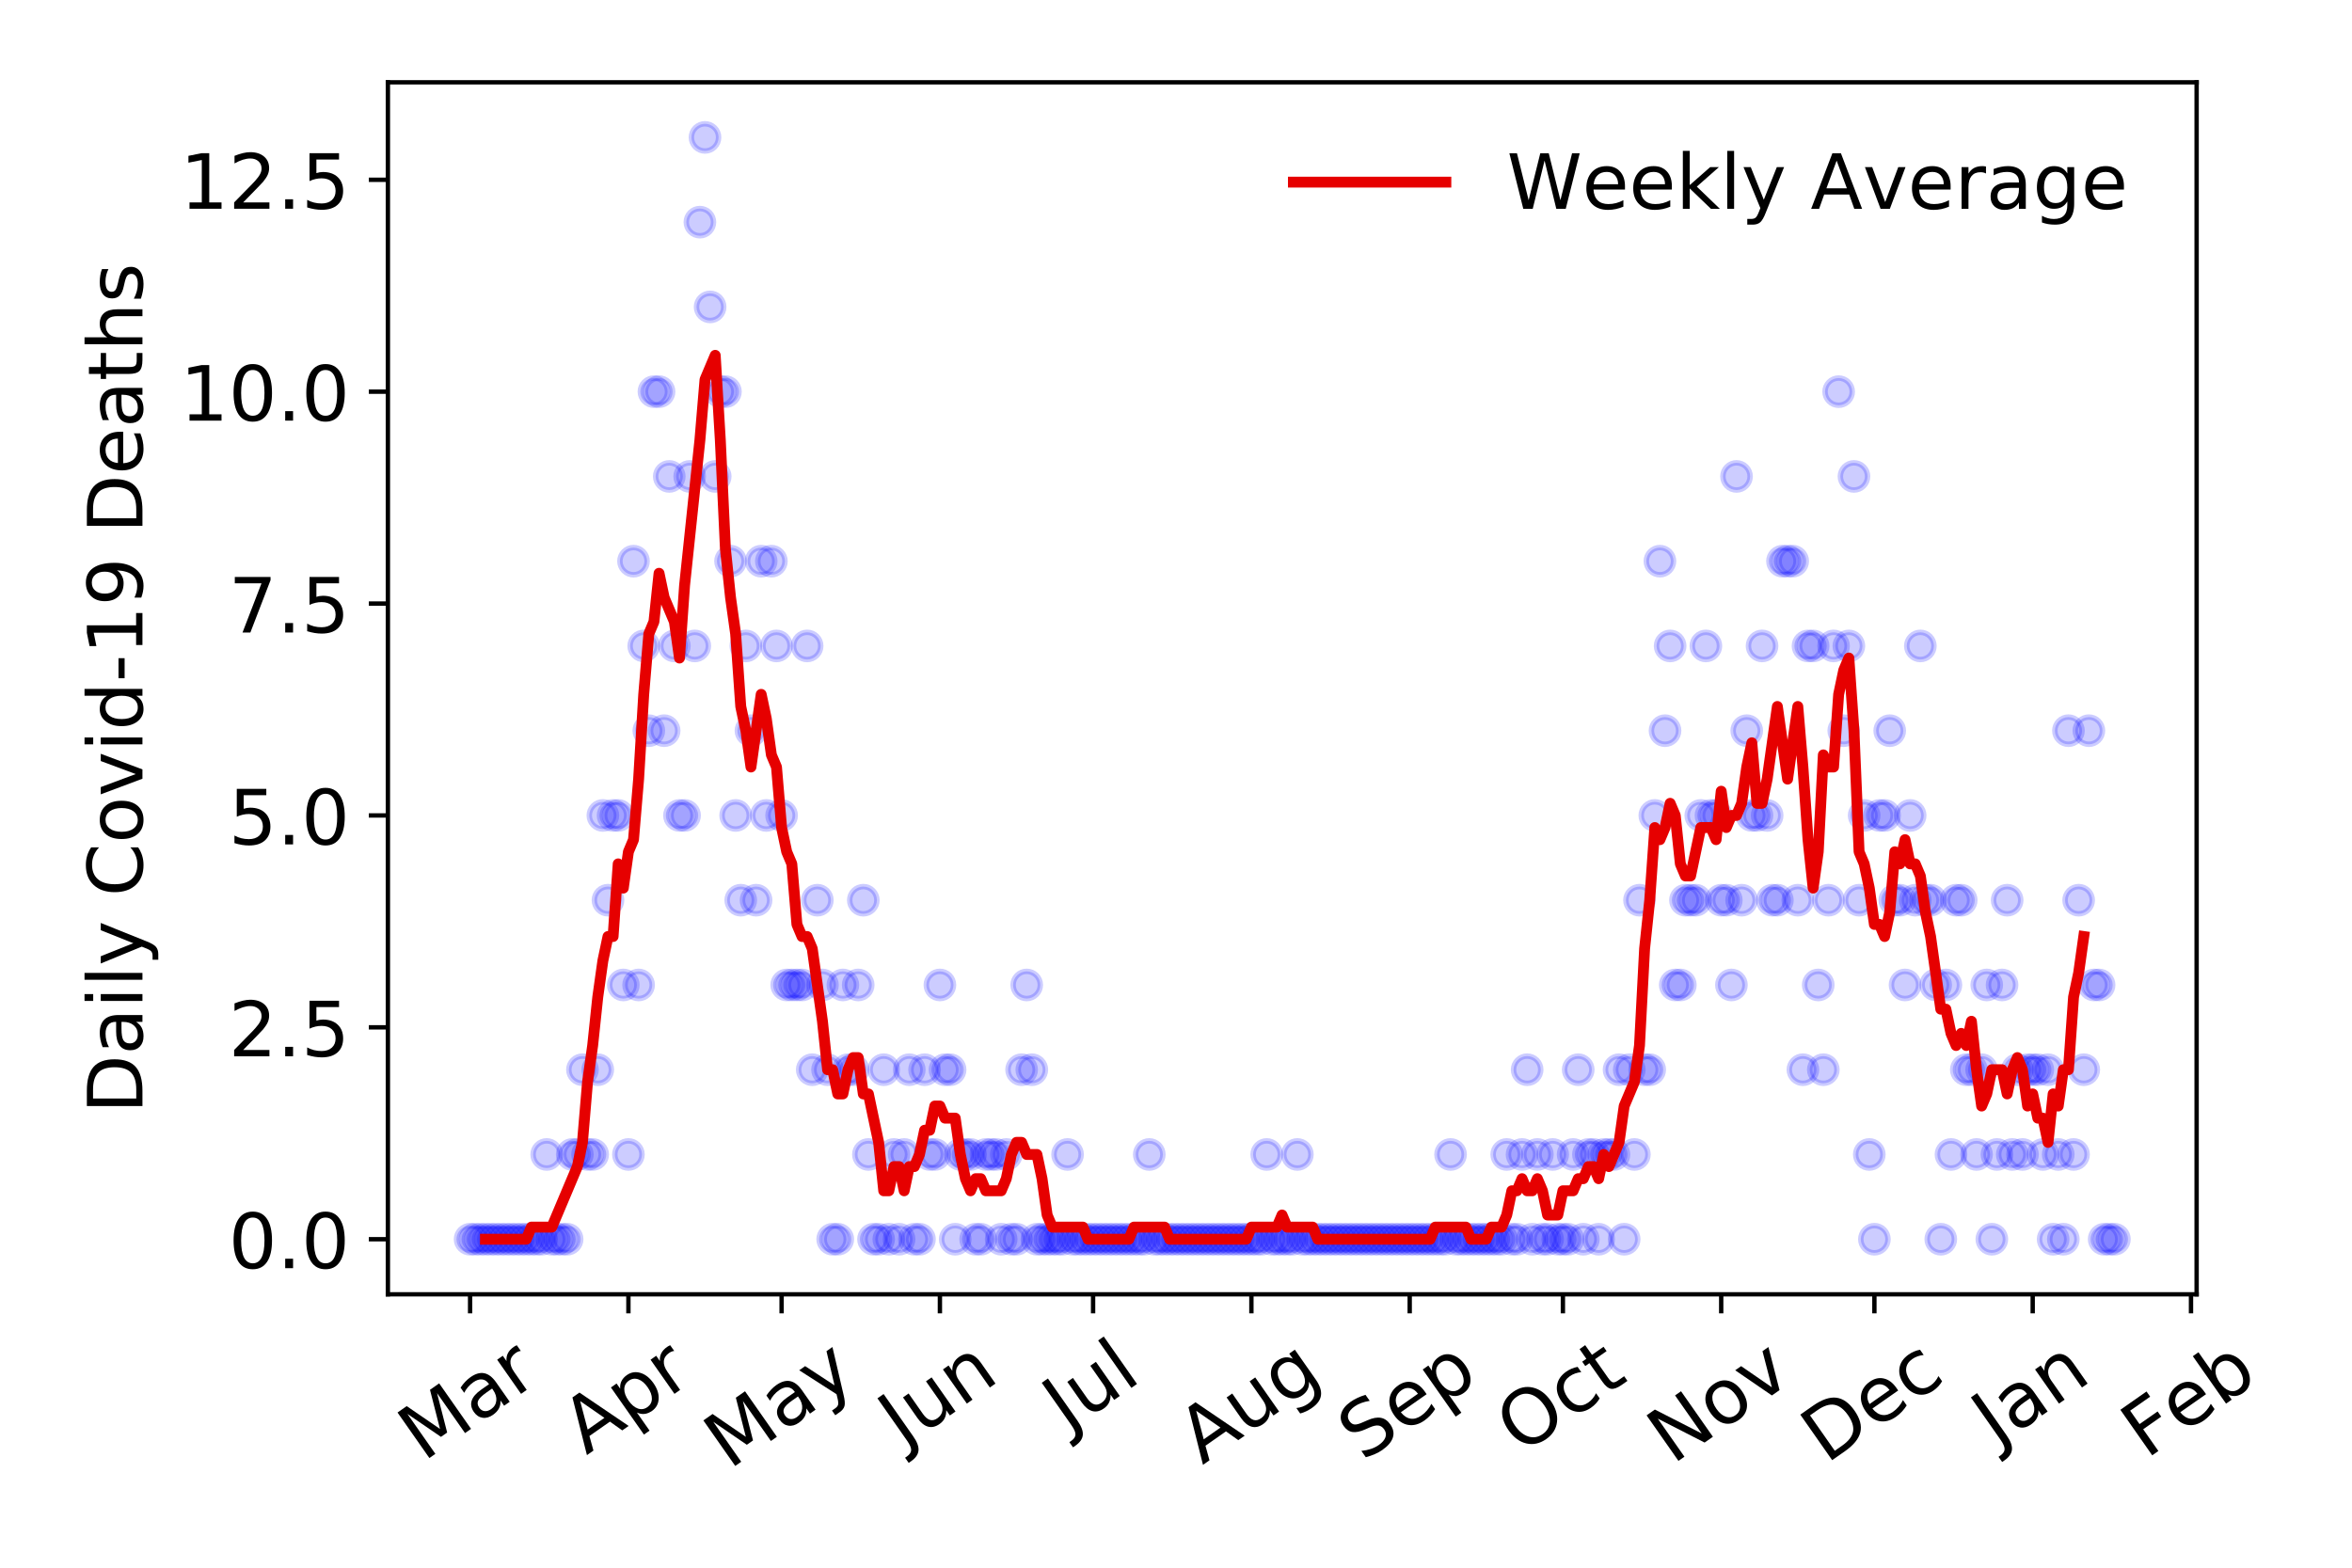 <?xml version="1.0" encoding="utf-8" standalone="no"?>
<!DOCTYPE svg PUBLIC "-//W3C//DTD SVG 1.1//EN"
  "http://www.w3.org/Graphics/SVG/1.1/DTD/svg11.dtd">
<!-- Created with matplotlib (https://matplotlib.org/) -->
<svg height="288pt" version="1.1" viewBox="0 0 432 288" width="432pt" xmlns="http://www.w3.org/2000/svg" xmlns:xlink="http://www.w3.org/1999/xlink">
 <defs>
  <style type="text/css">
*{stroke-linecap:butt;stroke-linejoin:round;}
  </style>
 </defs>
 <g id="figure_1">
  <g id="patch_1">
   <path d="M 0 288 
L 432 288 
L 432 0 
L 0 0 
z
" style="fill:#ffffff;"/>
  </g>
  <g id="axes_1">
   <g id="patch_2">
    <path d="M 71.245 237.778 
L 403.461 237.778 
L 403.461 15.12 
L 71.245 15.12 
z
" style="fill:#ffffff;"/>
   </g>
   <g id="matplotlib.axis_1">
    <g id="xtick_1">
     <g id="line2d_1">
      <defs>
       <path d="M 0 0 
L 0 3.5 
" id="mc80a2505f4" style="stroke:#000000;stroke-width:0.8;"/>
      </defs>
      <g>
       <use style="stroke:#000000;stroke-width:0.8;" x="86.346" xlink:href="#mc80a2505f4" y="237.778"/>
      </g>
     </g>
     <g id="text_1">
      <!-- Mar -->
      <defs>
       <path d="M 9.812 72.906 
L 24.516 72.906 
L 43.109 23.297 
L 61.812 72.906 
L 76.516 72.906 
L 76.516 0 
L 66.891 0 
L 66.891 64.016 
L 48.094 14.016 
L 38.188 14.016 
L 19.391 64.016 
L 19.391 0 
L 9.812 0 
z
" id="DejaVuSans-77"/>
       <path d="M 34.281 27.484 
Q 23.391 27.484 19.188 25 
Q 14.984 22.516 14.984 16.5 
Q 14.984 11.719 18.141 8.906 
Q 21.297 6.109 26.703 6.109 
Q 34.188 6.109 38.703 11.406 
Q 43.219 16.703 43.219 25.484 
L 43.219 27.484 
z
M 52.203 31.203 
L 52.203 0 
L 43.219 0 
L 43.219 8.297 
Q 40.141 3.328 35.547 0.953 
Q 30.953 -1.422 24.312 -1.422 
Q 15.922 -1.422 10.953 3.297 
Q 6 8.016 6 15.922 
Q 6 25.141 12.172 29.828 
Q 18.359 34.516 30.609 34.516 
L 43.219 34.516 
L 43.219 35.406 
Q 43.219 41.609 39.141 45 
Q 35.062 48.391 27.688 48.391 
Q 23 48.391 18.547 47.266 
Q 14.109 46.141 10.016 43.891 
L 10.016 52.203 
Q 14.938 54.109 19.578 55.047 
Q 24.219 56 28.609 56 
Q 40.484 56 46.344 49.844 
Q 52.203 43.703 52.203 31.203 
z
" id="DejaVuSans-97"/>
       <path d="M 41.109 46.297 
Q 39.594 47.172 37.812 47.578 
Q 36.031 48 33.891 48 
Q 26.266 48 22.188 43.047 
Q 18.109 38.094 18.109 28.812 
L 18.109 0 
L 9.078 0 
L 9.078 54.688 
L 18.109 54.688 
L 18.109 46.188 
Q 20.953 51.172 25.484 53.578 
Q 30.031 56 36.531 56 
Q 37.453 56 38.578 55.875 
Q 39.703 55.766 41.062 55.516 
z
" id="DejaVuSans-114"/>
      </defs>
      <g transform="translate(77.743 268.643)rotate(-35)scale(0.14 -0.14)">
       <use xlink:href="#DejaVuSans-77"/>
       <use x="86.279" xlink:href="#DejaVuSans-97"/>
       <use x="147.559" xlink:href="#DejaVuSans-114"/>
      </g>
     </g>
    </g>
    <g id="xtick_2">
     <g id="line2d_2">
      <g>
       <use style="stroke:#000000;stroke-width:0.8;" x="115.422" xlink:href="#mc80a2505f4" y="237.778"/>
      </g>
     </g>
     <g id="text_2">
      <!-- Apr -->
      <defs>
       <path d="M 34.188 63.188 
L 20.797 26.906 
L 47.609 26.906 
z
M 28.609 72.906 
L 39.797 72.906 
L 67.578 0 
L 57.328 0 
L 50.688 18.703 
L 17.828 18.703 
L 11.188 0 
L 0.781 0 
z
" id="DejaVuSans-65"/>
       <path d="M 18.109 8.203 
L 18.109 -20.797 
L 9.078 -20.797 
L 9.078 54.688 
L 18.109 54.688 
L 18.109 46.391 
Q 20.953 51.266 25.266 53.625 
Q 29.594 56 35.594 56 
Q 45.562 56 51.781 48.094 
Q 58.016 40.188 58.016 27.297 
Q 58.016 14.406 51.781 6.484 
Q 45.562 -1.422 35.594 -1.422 
Q 29.594 -1.422 25.266 0.953 
Q 20.953 3.328 18.109 8.203 
z
M 48.688 27.297 
Q 48.688 37.203 44.609 42.844 
Q 40.531 48.484 33.406 48.484 
Q 26.266 48.484 22.188 42.844 
Q 18.109 37.203 18.109 27.297 
Q 18.109 17.391 22.188 11.75 
Q 26.266 6.109 33.406 6.109 
Q 40.531 6.109 44.609 11.75 
Q 48.688 17.391 48.688 27.297 
z
" id="DejaVuSans-112"/>
      </defs>
      <g transform="translate(107.717 267.384)rotate(-35)scale(0.14 -0.14)">
       <use xlink:href="#DejaVuSans-65"/>
       <use x="68.408" xlink:href="#DejaVuSans-112"/>
       <use x="131.885" xlink:href="#DejaVuSans-114"/>
      </g>
     </g>
    </g>
    <g id="xtick_3">
     <g id="line2d_3">
      <g>
       <use style="stroke:#000000;stroke-width:0.8;" x="143.56" xlink:href="#mc80a2505f4" y="237.778"/>
      </g>
     </g>
     <g id="text_3">
      <!-- May -->
      <defs>
       <path d="M 32.172 -5.078 
Q 28.375 -14.844 24.75 -17.812 
Q 21.141 -20.797 15.094 -20.797 
L 7.906 -20.797 
L 7.906 -13.281 
L 13.188 -13.281 
Q 16.891 -13.281 18.938 -11.516 
Q 21 -9.766 23.484 -3.219 
L 25.094 0.875 
L 2.984 54.688 
L 12.5 54.688 
L 29.594 11.922 
L 46.688 54.688 
L 56.203 54.688 
z
" id="DejaVuSans-121"/>
      </defs>
      <g transform="translate(133.92 270.094)rotate(-35)scale(0.14 -0.14)">
       <use xlink:href="#DejaVuSans-77"/>
       <use x="86.279" xlink:href="#DejaVuSans-97"/>
       <use x="147.559" xlink:href="#DejaVuSans-121"/>
      </g>
     </g>
    </g>
    <g id="xtick_4">
     <g id="line2d_4">
      <g>
       <use style="stroke:#000000;stroke-width:0.8;" x="172.635" xlink:href="#mc80a2505f4" y="237.778"/>
      </g>
     </g>
     <g id="text_4">
      <!-- Jun -->
      <defs>
       <path d="M 9.812 72.906 
L 19.672 72.906 
L 19.672 5.078 
Q 19.672 -8.109 14.672 -14.062 
Q 9.672 -20.016 -1.422 -20.016 
L -5.172 -20.016 
L -5.172 -11.719 
L -2.094 -11.719 
Q 4.438 -11.719 7.125 -8.047 
Q 9.812 -4.391 9.812 5.078 
z
" id="DejaVuSans-74"/>
       <path d="M 8.5 21.578 
L 8.5 54.688 
L 17.484 54.688 
L 17.484 21.922 
Q 17.484 14.156 20.5 10.266 
Q 23.531 6.391 29.594 6.391 
Q 36.859 6.391 41.078 11.031 
Q 45.312 15.672 45.312 23.688 
L 45.312 54.688 
L 54.297 54.688 
L 54.297 0 
L 45.312 0 
L 45.312 8.406 
Q 42.047 3.422 37.719 1 
Q 33.406 -1.422 27.688 -1.422 
Q 18.266 -1.422 13.375 4.438 
Q 8.5 10.297 8.5 21.578 
z
M 31.109 56 
z
" id="DejaVuSans-117"/>
       <path d="M 54.891 33.016 
L 54.891 0 
L 45.906 0 
L 45.906 32.719 
Q 45.906 40.484 42.875 44.328 
Q 39.844 48.188 33.797 48.188 
Q 26.516 48.188 22.312 43.547 
Q 18.109 38.922 18.109 30.906 
L 18.109 0 
L 9.078 0 
L 9.078 54.688 
L 18.109 54.688 
L 18.109 46.188 
Q 21.344 51.125 25.703 53.562 
Q 30.078 56 35.797 56 
Q 45.219 56 50.047 50.172 
Q 54.891 44.344 54.891 33.016 
z
" id="DejaVuSans-110"/>
      </defs>
      <g transform="translate(165.892 266.039)rotate(-35)scale(0.14 -0.14)">
       <use xlink:href="#DejaVuSans-74"/>
       <use x="29.492" xlink:href="#DejaVuSans-117"/>
       <use x="92.871" xlink:href="#DejaVuSans-110"/>
      </g>
     </g>
    </g>
    <g id="xtick_5">
     <g id="line2d_5">
      <g>
       <use style="stroke:#000000;stroke-width:0.8;" x="200.773" xlink:href="#mc80a2505f4" y="237.778"/>
      </g>
     </g>
     <g id="text_5">
      <!-- Jul -->
      <defs>
       <path d="M 9.422 75.984 
L 18.406 75.984 
L 18.406 0 
L 9.422 0 
z
" id="DejaVuSans-108"/>
      </defs>
      <g transform="translate(196.071 263.181)rotate(-35)scale(0.14 -0.14)">
       <use xlink:href="#DejaVuSans-74"/>
       <use x="29.492" xlink:href="#DejaVuSans-117"/>
       <use x="92.871" xlink:href="#DejaVuSans-108"/>
      </g>
     </g>
    </g>
    <g id="xtick_6">
     <g id="line2d_6">
      <g>
       <use style="stroke:#000000;stroke-width:0.8;" x="229.849" xlink:href="#mc80a2505f4" y="237.778"/>
      </g>
     </g>
     <g id="text_6">
      <!-- Aug -->
      <defs>
       <path d="M 45.406 27.984 
Q 45.406 37.75 41.375 43.109 
Q 37.359 48.484 30.078 48.484 
Q 22.859 48.484 18.828 43.109 
Q 14.797 37.75 14.797 27.984 
Q 14.797 18.266 18.828 12.891 
Q 22.859 7.516 30.078 7.516 
Q 37.359 7.516 41.375 12.891 
Q 45.406 18.266 45.406 27.984 
z
M 54.391 6.781 
Q 54.391 -7.172 48.188 -13.984 
Q 42 -20.797 29.203 -20.797 
Q 24.469 -20.797 20.266 -20.094 
Q 16.062 -19.391 12.109 -17.922 
L 12.109 -9.188 
Q 16.062 -11.328 19.922 -12.344 
Q 23.781 -13.375 27.781 -13.375 
Q 36.625 -13.375 41.016 -8.766 
Q 45.406 -4.156 45.406 5.172 
L 45.406 9.625 
Q 42.625 4.781 38.281 2.391 
Q 33.938 0 27.875 0 
Q 17.828 0 11.672 7.656 
Q 5.516 15.328 5.516 27.984 
Q 5.516 40.672 11.672 48.328 
Q 17.828 56 27.875 56 
Q 33.938 56 38.281 53.609 
Q 42.625 51.219 45.406 46.391 
L 45.406 54.688 
L 54.391 54.688 
z
" id="DejaVuSans-103"/>
      </defs>
      <g transform="translate(220.868 269.172)rotate(-35)scale(0.14 -0.14)">
       <use xlink:href="#DejaVuSans-65"/>
       <use x="68.408" xlink:href="#DejaVuSans-117"/>
       <use x="131.787" xlink:href="#DejaVuSans-103"/>
      </g>
     </g>
    </g>
    <g id="xtick_7">
     <g id="line2d_7">
      <g>
       <use style="stroke:#000000;stroke-width:0.8;" x="258.925" xlink:href="#mc80a2505f4" y="237.778"/>
      </g>
     </g>
     <g id="text_7">
      <!-- Sep -->
      <defs>
       <path d="M 53.516 70.516 
L 53.516 60.891 
Q 47.906 63.578 42.922 64.891 
Q 37.938 66.219 33.297 66.219 
Q 25.25 66.219 20.875 63.094 
Q 16.5 59.969 16.5 54.203 
Q 16.5 49.359 19.406 46.891 
Q 22.312 44.438 30.422 42.922 
L 36.375 41.703 
Q 47.406 39.594 52.656 34.297 
Q 57.906 29 57.906 20.125 
Q 57.906 9.516 50.797 4.047 
Q 43.703 -1.422 29.984 -1.422 
Q 24.812 -1.422 18.969 -0.25 
Q 13.141 0.922 6.891 3.219 
L 6.891 13.375 
Q 12.891 10.016 18.656 8.297 
Q 24.422 6.594 29.984 6.594 
Q 38.422 6.594 43.016 9.906 
Q 47.609 13.234 47.609 19.391 
Q 47.609 24.75 44.312 27.781 
Q 41.016 30.812 33.5 32.328 
L 27.484 33.5 
Q 16.453 35.688 11.516 40.375 
Q 6.594 45.062 6.594 53.422 
Q 6.594 63.094 13.406 68.656 
Q 20.219 74.219 32.172 74.219 
Q 37.312 74.219 42.625 73.281 
Q 47.953 72.359 53.516 70.516 
z
" id="DejaVuSans-83"/>
       <path d="M 56.203 29.594 
L 56.203 25.203 
L 14.891 25.203 
Q 15.484 15.922 20.484 11.062 
Q 25.484 6.203 34.422 6.203 
Q 39.594 6.203 44.453 7.469 
Q 49.312 8.734 54.109 11.281 
L 54.109 2.781 
Q 49.266 0.734 44.188 -0.344 
Q 39.109 -1.422 33.891 -1.422 
Q 20.797 -1.422 13.156 6.188 
Q 5.516 13.812 5.516 26.812 
Q 5.516 40.234 12.766 48.109 
Q 20.016 56 32.328 56 
Q 43.359 56 49.781 48.891 
Q 56.203 41.797 56.203 29.594 
z
M 47.219 32.234 
Q 47.125 39.594 43.094 43.984 
Q 39.062 48.391 32.422 48.391 
Q 24.906 48.391 20.391 44.141 
Q 15.875 39.891 15.188 32.172 
z
" id="DejaVuSans-101"/>
      </defs>
      <g transform="translate(250.332 268.629)rotate(-35)scale(0.14 -0.14)">
       <use xlink:href="#DejaVuSans-83"/>
       <use x="63.477" xlink:href="#DejaVuSans-101"/>
       <use x="125" xlink:href="#DejaVuSans-112"/>
      </g>
     </g>
    </g>
    <g id="xtick_8">
     <g id="line2d_8">
      <g>
       <use style="stroke:#000000;stroke-width:0.8;" x="287.063" xlink:href="#mc80a2505f4" y="237.778"/>
      </g>
     </g>
     <g id="text_8">
      <!-- Oct -->
      <defs>
       <path d="M 39.406 66.219 
Q 28.656 66.219 22.328 58.203 
Q 16.016 50.203 16.016 36.375 
Q 16.016 22.609 22.328 14.594 
Q 28.656 6.594 39.406 6.594 
Q 50.141 6.594 56.422 14.594 
Q 62.703 22.609 62.703 36.375 
Q 62.703 50.203 56.422 58.203 
Q 50.141 66.219 39.406 66.219 
z
M 39.406 74.219 
Q 54.734 74.219 63.906 63.938 
Q 73.094 53.656 73.094 36.375 
Q 73.094 19.141 63.906 8.859 
Q 54.734 -1.422 39.406 -1.422 
Q 24.031 -1.422 14.812 8.828 
Q 5.609 19.094 5.609 36.375 
Q 5.609 53.656 14.812 63.938 
Q 24.031 74.219 39.406 74.219 
z
" id="DejaVuSans-79"/>
       <path d="M 48.781 52.594 
L 48.781 44.188 
Q 44.969 46.297 41.141 47.344 
Q 37.312 48.391 33.406 48.391 
Q 24.656 48.391 19.812 42.844 
Q 14.984 37.312 14.984 27.297 
Q 14.984 17.281 19.812 11.734 
Q 24.656 6.203 33.406 6.203 
Q 37.312 6.203 41.141 7.25 
Q 44.969 8.297 48.781 10.406 
L 48.781 2.094 
Q 45.016 0.344 40.984 -0.531 
Q 36.969 -1.422 32.422 -1.422 
Q 20.062 -1.422 12.781 6.344 
Q 5.516 14.109 5.516 27.297 
Q 5.516 40.672 12.859 48.328 
Q 20.219 56 33.016 56 
Q 37.156 56 41.109 55.141 
Q 45.062 54.297 48.781 52.594 
z
" id="DejaVuSans-99"/>
       <path d="M 18.312 70.219 
L 18.312 54.688 
L 36.812 54.688 
L 36.812 47.703 
L 18.312 47.703 
L 18.312 18.016 
Q 18.312 11.328 20.141 9.422 
Q 21.969 7.516 27.594 7.516 
L 36.812 7.516 
L 36.812 0 
L 27.594 0 
Q 17.188 0 13.234 3.875 
Q 9.281 7.766 9.281 18.016 
L 9.281 47.703 
L 2.688 47.703 
L 2.688 54.688 
L 9.281 54.688 
L 9.281 70.219 
z
" id="DejaVuSans-116"/>
      </defs>
      <g transform="translate(279.364 267.377)rotate(-35)scale(0.14 -0.14)">
       <use xlink:href="#DejaVuSans-79"/>
       <use x="78.711" xlink:href="#DejaVuSans-99"/>
       <use x="133.691" xlink:href="#DejaVuSans-116"/>
      </g>
     </g>
    </g>
    <g id="xtick_9">
     <g id="line2d_9">
      <g>
       <use style="stroke:#000000;stroke-width:0.8;" x="316.139" xlink:href="#mc80a2505f4" y="237.778"/>
      </g>
     </g>
     <g id="text_9">
      <!-- Nov -->
      <defs>
       <path d="M 9.812 72.906 
L 23.094 72.906 
L 55.422 11.922 
L 55.422 72.906 
L 64.984 72.906 
L 64.984 0 
L 51.703 0 
L 19.391 60.984 
L 19.391 0 
L 9.812 0 
z
" id="DejaVuSans-78"/>
       <path d="M 30.609 48.391 
Q 23.391 48.391 19.188 42.75 
Q 14.984 37.109 14.984 27.297 
Q 14.984 17.484 19.156 11.844 
Q 23.344 6.203 30.609 6.203 
Q 37.797 6.203 41.984 11.859 
Q 46.188 17.531 46.188 27.297 
Q 46.188 37.016 41.984 42.703 
Q 37.797 48.391 30.609 48.391 
z
M 30.609 56 
Q 42.328 56 49.016 48.375 
Q 55.719 40.766 55.719 27.297 
Q 55.719 13.875 49.016 6.219 
Q 42.328 -1.422 30.609 -1.422 
Q 18.844 -1.422 12.172 6.219 
Q 5.516 13.875 5.516 27.297 
Q 5.516 40.766 12.172 48.375 
Q 18.844 56 30.609 56 
z
" id="DejaVuSans-111"/>
       <path d="M 2.984 54.688 
L 12.5 54.688 
L 29.594 8.797 
L 46.688 54.688 
L 56.203 54.688 
L 35.688 0 
L 23.484 0 
z
" id="DejaVuSans-118"/>
      </defs>
      <g transform="translate(307.163 269.166)rotate(-35)scale(0.14 -0.14)">
       <use xlink:href="#DejaVuSans-78"/>
       <use x="74.805" xlink:href="#DejaVuSans-111"/>
       <use x="135.986" xlink:href="#DejaVuSans-118"/>
      </g>
     </g>
    </g>
    <g id="xtick_10">
     <g id="line2d_10">
      <g>
       <use style="stroke:#000000;stroke-width:0.8;" x="344.277" xlink:href="#mc80a2505f4" y="237.778"/>
      </g>
     </g>
     <g id="text_10">
      <!-- Dec -->
      <defs>
       <path d="M 19.672 64.797 
L 19.672 8.109 
L 31.594 8.109 
Q 46.688 8.109 53.688 14.938 
Q 60.688 21.781 60.688 36.531 
Q 60.688 51.172 53.688 57.984 
Q 46.688 64.797 31.594 64.797 
z
M 9.812 72.906 
L 30.078 72.906 
Q 51.266 72.906 61.172 64.094 
Q 71.094 55.281 71.094 36.531 
Q 71.094 17.672 61.125 8.828 
Q 51.172 0 30.078 0 
L 9.812 0 
z
" id="DejaVuSans-68"/>
      </defs>
      <g transform="translate(335.397 269.032)rotate(-35)scale(0.14 -0.14)">
       <use xlink:href="#DejaVuSans-68"/>
       <use x="77.002" xlink:href="#DejaVuSans-101"/>
       <use x="138.525" xlink:href="#DejaVuSans-99"/>
      </g>
     </g>
    </g>
    <g id="xtick_11">
     <g id="line2d_11">
      <g>
       <use style="stroke:#000000;stroke-width:0.8;" x="373.353" xlink:href="#mc80a2505f4" y="237.778"/>
      </g>
     </g>
     <g id="text_11">
      <!-- Jan -->
      <g transform="translate(366.729 265.871)rotate(-35)scale(0.14 -0.14)">
       <use xlink:href="#DejaVuSans-74"/>
       <use x="29.492" xlink:href="#DejaVuSans-97"/>
       <use x="90.771" xlink:href="#DejaVuSans-110"/>
      </g>
     </g>
    </g>
    <g id="xtick_12">
     <g id="line2d_12">
      <g>
       <use style="stroke:#000000;stroke-width:0.8;" x="402.429" xlink:href="#mc80a2505f4" y="237.778"/>
      </g>
     </g>
     <g id="text_12">
      <!-- Feb -->
      <defs>
       <path d="M 9.812 72.906 
L 51.703 72.906 
L 51.703 64.594 
L 19.672 64.594 
L 19.672 43.109 
L 48.578 43.109 
L 48.578 34.812 
L 19.672 34.812 
L 19.672 0 
L 9.812 0 
z
" id="DejaVuSans-70"/>
       <path d="M 48.688 27.297 
Q 48.688 37.203 44.609 42.844 
Q 40.531 48.484 33.406 48.484 
Q 26.266 48.484 22.188 42.844 
Q 18.109 37.203 18.109 27.297 
Q 18.109 17.391 22.188 11.75 
Q 26.266 6.109 33.406 6.109 
Q 40.531 6.109 44.609 11.75 
Q 48.688 17.391 48.688 27.297 
z
M 18.109 46.391 
Q 20.953 51.266 25.266 53.625 
Q 29.594 56 35.594 56 
Q 45.562 56 51.781 48.094 
Q 58.016 40.188 58.016 27.297 
Q 58.016 14.406 51.781 6.484 
Q 45.562 -1.422 35.594 -1.422 
Q 29.594 -1.422 25.266 0.953 
Q 20.953 3.328 18.109 8.203 
L 18.109 0 
L 9.078 0 
L 9.078 75.984 
L 18.109 75.984 
z
" id="DejaVuSans-98"/>
      </defs>
      <g transform="translate(394.183 268.143)rotate(-35)scale(0.14 -0.14)">
       <use xlink:href="#DejaVuSans-70"/>
       <use x="57.441" xlink:href="#DejaVuSans-101"/>
       <use x="118.965" xlink:href="#DejaVuSans-98"/>
      </g>
     </g>
    </g>
   </g>
   <g id="matplotlib.axis_2">
    <g id="ytick_1">
     <g id="line2d_13">
      <defs>
       <path d="M 0 0 
L -3.5 0 
" id="m8b53ee1f1e" style="stroke:#000000;stroke-width:0.8;"/>
      </defs>
      <g>
       <use style="stroke:#000000;stroke-width:0.8;" x="71.245" xlink:href="#m8b53ee1f1e" y="227.657"/>
      </g>
     </g>
     <g id="text_13">
      <!-- 0.0 -->
      <defs>
       <path d="M 31.781 66.406 
Q 24.172 66.406 20.328 58.906 
Q 16.5 51.422 16.5 36.375 
Q 16.5 21.391 20.328 13.891 
Q 24.172 6.391 31.781 6.391 
Q 39.453 6.391 43.281 13.891 
Q 47.125 21.391 47.125 36.375 
Q 47.125 51.422 43.281 58.906 
Q 39.453 66.406 31.781 66.406 
z
M 31.781 74.219 
Q 44.047 74.219 50.516 64.516 
Q 56.984 54.828 56.984 36.375 
Q 56.984 17.969 50.516 8.266 
Q 44.047 -1.422 31.781 -1.422 
Q 19.531 -1.422 13.062 8.266 
Q 6.594 17.969 6.594 36.375 
Q 6.594 54.828 13.062 64.516 
Q 19.531 74.219 31.781 74.219 
z
" id="DejaVuSans-48"/>
       <path d="M 10.688 12.406 
L 21 12.406 
L 21 0 
L 10.688 0 
z
" id="DejaVuSans-46"/>
      </defs>
      <g transform="translate(41.981 232.976)scale(0.14 -0.14)">
       <use xlink:href="#DejaVuSans-48"/>
       <use x="63.623" xlink:href="#DejaVuSans-46"/>
       <use x="95.41" xlink:href="#DejaVuSans-48"/>
      </g>
     </g>
    </g>
    <g id="ytick_2">
     <g id="line2d_14">
      <g>
       <use style="stroke:#000000;stroke-width:0.8;" x="71.245" xlink:href="#m8b53ee1f1e" y="188.731"/>
      </g>
     </g>
     <g id="text_14">
      <!-- 2.5 -->
      <defs>
       <path d="M 19.188 8.297 
L 53.609 8.297 
L 53.609 0 
L 7.328 0 
L 7.328 8.297 
Q 12.938 14.109 22.625 23.891 
Q 32.328 33.688 34.812 36.531 
Q 39.547 41.844 41.422 45.531 
Q 43.312 49.219 43.312 52.781 
Q 43.312 58.594 39.234 62.25 
Q 35.156 65.922 28.609 65.922 
Q 23.969 65.922 18.812 64.312 
Q 13.672 62.703 7.812 59.422 
L 7.812 69.391 
Q 13.766 71.781 18.938 73 
Q 24.125 74.219 28.422 74.219 
Q 39.75 74.219 46.484 68.547 
Q 53.219 62.891 53.219 53.422 
Q 53.219 48.922 51.531 44.891 
Q 49.859 40.875 45.406 35.406 
Q 44.188 33.984 37.641 27.219 
Q 31.109 20.453 19.188 8.297 
z
" id="DejaVuSans-50"/>
       <path d="M 10.797 72.906 
L 49.516 72.906 
L 49.516 64.594 
L 19.828 64.594 
L 19.828 46.734 
Q 21.969 47.469 24.109 47.828 
Q 26.266 48.188 28.422 48.188 
Q 40.625 48.188 47.75 41.5 
Q 54.891 34.812 54.891 23.391 
Q 54.891 11.625 47.562 5.094 
Q 40.234 -1.422 26.906 -1.422 
Q 22.312 -1.422 17.547 -0.641 
Q 12.797 0.141 7.719 1.703 
L 7.719 11.625 
Q 12.109 9.234 16.797 8.062 
Q 21.484 6.891 26.703 6.891 
Q 35.156 6.891 40.078 11.328 
Q 45.016 15.766 45.016 23.391 
Q 45.016 31 40.078 35.438 
Q 35.156 39.891 26.703 39.891 
Q 22.75 39.891 18.812 39.016 
Q 14.891 38.141 10.797 36.281 
z
" id="DejaVuSans-53"/>
      </defs>
      <g transform="translate(41.981 194.05)scale(0.14 -0.14)">
       <use xlink:href="#DejaVuSans-50"/>
       <use x="63.623" xlink:href="#DejaVuSans-46"/>
       <use x="95.41" xlink:href="#DejaVuSans-53"/>
      </g>
     </g>
    </g>
    <g id="ytick_3">
     <g id="line2d_15">
      <g>
       <use style="stroke:#000000;stroke-width:0.8;" x="71.245" xlink:href="#m8b53ee1f1e" y="149.805"/>
      </g>
     </g>
     <g id="text_15">
      <!-- 5.0 -->
      <g transform="translate(41.981 155.124)scale(0.14 -0.14)">
       <use xlink:href="#DejaVuSans-53"/>
       <use x="63.623" xlink:href="#DejaVuSans-46"/>
       <use x="95.41" xlink:href="#DejaVuSans-48"/>
      </g>
     </g>
    </g>
    <g id="ytick_4">
     <g id="line2d_16">
      <g>
       <use style="stroke:#000000;stroke-width:0.8;" x="71.245" xlink:href="#m8b53ee1f1e" y="110.879"/>
      </g>
     </g>
     <g id="text_16">
      <!-- 7.5 -->
      <defs>
       <path d="M 8.203 72.906 
L 55.078 72.906 
L 55.078 68.703 
L 28.609 0 
L 18.312 0 
L 43.219 64.594 
L 8.203 64.594 
z
" id="DejaVuSans-55"/>
      </defs>
      <g transform="translate(41.981 116.197)scale(0.14 -0.14)">
       <use xlink:href="#DejaVuSans-55"/>
       <use x="63.623" xlink:href="#DejaVuSans-46"/>
       <use x="95.41" xlink:href="#DejaVuSans-53"/>
      </g>
     </g>
    </g>
    <g id="ytick_5">
     <g id="line2d_17">
      <g>
       <use style="stroke:#000000;stroke-width:0.8;" x="71.245" xlink:href="#m8b53ee1f1e" y="71.952"/>
      </g>
     </g>
     <g id="text_17">
      <!-- 10.0 -->
      <defs>
       <path d="M 12.406 8.297 
L 28.516 8.297 
L 28.516 63.922 
L 10.984 60.406 
L 10.984 69.391 
L 28.422 72.906 
L 38.281 72.906 
L 38.281 8.297 
L 54.391 8.297 
L 54.391 0 
L 12.406 0 
z
" id="DejaVuSans-49"/>
      </defs>
      <g transform="translate(33.073 77.271)scale(0.14 -0.14)">
       <use xlink:href="#DejaVuSans-49"/>
       <use x="63.623" xlink:href="#DejaVuSans-48"/>
       <use x="127.246" xlink:href="#DejaVuSans-46"/>
       <use x="159.033" xlink:href="#DejaVuSans-48"/>
      </g>
     </g>
    </g>
    <g id="ytick_6">
     <g id="line2d_18">
      <g>
       <use style="stroke:#000000;stroke-width:0.8;" x="71.245" xlink:href="#m8b53ee1f1e" y="33.026"/>
      </g>
     </g>
     <g id="text_18">
      <!-- 12.5 -->
      <g transform="translate(33.073 38.345)scale(0.14 -0.14)">
       <use xlink:href="#DejaVuSans-49"/>
       <use x="63.623" xlink:href="#DejaVuSans-50"/>
       <use x="127.246" xlink:href="#DejaVuSans-46"/>
       <use x="159.033" xlink:href="#DejaVuSans-53"/>
      </g>
     </g>
    </g>
    <g id="text_19">
     <!-- Daily Covid-19 Deaths -->
     <defs>
      <path d="M 9.422 54.688 
L 18.406 54.688 
L 18.406 0 
L 9.422 0 
z
M 9.422 75.984 
L 18.406 75.984 
L 18.406 64.594 
L 9.422 64.594 
z
" id="DejaVuSans-105"/>
      <path id="DejaVuSans-32"/>
      <path d="M 64.406 67.281 
L 64.406 56.891 
Q 59.422 61.531 53.781 63.812 
Q 48.141 66.109 41.797 66.109 
Q 29.297 66.109 22.656 58.469 
Q 16.016 50.828 16.016 36.375 
Q 16.016 21.969 22.656 14.328 
Q 29.297 6.688 41.797 6.688 
Q 48.141 6.688 53.781 8.984 
Q 59.422 11.281 64.406 15.922 
L 64.406 5.609 
Q 59.234 2.094 53.438 0.328 
Q 47.656 -1.422 41.219 -1.422 
Q 24.656 -1.422 15.125 8.703 
Q 5.609 18.844 5.609 36.375 
Q 5.609 53.953 15.125 64.078 
Q 24.656 74.219 41.219 74.219 
Q 47.75 74.219 53.531 72.484 
Q 59.328 70.75 64.406 67.281 
z
" id="DejaVuSans-67"/>
      <path d="M 45.406 46.391 
L 45.406 75.984 
L 54.391 75.984 
L 54.391 0 
L 45.406 0 
L 45.406 8.203 
Q 42.578 3.328 38.25 0.953 
Q 33.938 -1.422 27.875 -1.422 
Q 17.969 -1.422 11.734 6.484 
Q 5.516 14.406 5.516 27.297 
Q 5.516 40.188 11.734 48.094 
Q 17.969 56 27.875 56 
Q 33.938 56 38.25 53.625 
Q 42.578 51.266 45.406 46.391 
z
M 14.797 27.297 
Q 14.797 17.391 18.875 11.75 
Q 22.953 6.109 30.078 6.109 
Q 37.203 6.109 41.297 11.75 
Q 45.406 17.391 45.406 27.297 
Q 45.406 37.203 41.297 42.844 
Q 37.203 48.484 30.078 48.484 
Q 22.953 48.484 18.875 42.844 
Q 14.797 37.203 14.797 27.297 
z
" id="DejaVuSans-100"/>
      <path d="M 4.891 31.391 
L 31.203 31.391 
L 31.203 23.391 
L 4.891 23.391 
z
" id="DejaVuSans-45"/>
      <path d="M 10.984 1.516 
L 10.984 10.5 
Q 14.703 8.734 18.5 7.812 
Q 22.312 6.891 25.984 6.891 
Q 35.75 6.891 40.891 13.453 
Q 46.047 20.016 46.781 33.406 
Q 43.953 29.203 39.594 26.953 
Q 35.25 24.703 29.984 24.703 
Q 19.047 24.703 12.672 31.312 
Q 6.297 37.938 6.297 49.422 
Q 6.297 60.641 12.938 67.422 
Q 19.578 74.219 30.609 74.219 
Q 43.266 74.219 49.922 64.516 
Q 56.594 54.828 56.594 36.375 
Q 56.594 19.141 48.406 8.859 
Q 40.234 -1.422 26.422 -1.422 
Q 22.703 -1.422 18.891 -0.688 
Q 15.094 0.047 10.984 1.516 
z
M 30.609 32.422 
Q 37.25 32.422 41.125 36.953 
Q 45.016 41.5 45.016 49.422 
Q 45.016 57.281 41.125 61.844 
Q 37.25 66.406 30.609 66.406 
Q 23.969 66.406 20.094 61.844 
Q 16.219 57.281 16.219 49.422 
Q 16.219 41.5 20.094 36.953 
Q 23.969 32.422 30.609 32.422 
z
" id="DejaVuSans-57"/>
      <path d="M 54.891 33.016 
L 54.891 0 
L 45.906 0 
L 45.906 32.719 
Q 45.906 40.484 42.875 44.328 
Q 39.844 48.188 33.797 48.188 
Q 26.516 48.188 22.312 43.547 
Q 18.109 38.922 18.109 30.906 
L 18.109 0 
L 9.078 0 
L 9.078 75.984 
L 18.109 75.984 
L 18.109 46.188 
Q 21.344 51.125 25.703 53.562 
Q 30.078 56 35.797 56 
Q 45.219 56 50.047 50.172 
Q 54.891 44.344 54.891 33.016 
z
" id="DejaVuSans-104"/>
      <path d="M 44.281 53.078 
L 44.281 44.578 
Q 40.484 46.531 36.375 47.5 
Q 32.281 48.484 27.875 48.484 
Q 21.188 48.484 17.844 46.438 
Q 14.5 44.391 14.5 40.281 
Q 14.5 37.156 16.891 35.375 
Q 19.281 33.594 26.516 31.984 
L 29.594 31.297 
Q 39.156 29.25 43.188 25.516 
Q 47.219 21.781 47.219 15.094 
Q 47.219 7.469 41.188 3.016 
Q 35.156 -1.422 24.609 -1.422 
Q 20.219 -1.422 15.453 -0.562 
Q 10.688 0.297 5.422 2 
L 5.422 11.281 
Q 10.406 8.688 15.234 7.391 
Q 20.062 6.109 24.812 6.109 
Q 31.156 6.109 34.562 8.281 
Q 37.984 10.453 37.984 14.406 
Q 37.984 18.062 35.516 20.016 
Q 33.062 21.969 24.703 23.781 
L 21.578 24.516 
Q 13.234 26.266 9.516 29.906 
Q 5.812 33.547 5.812 39.891 
Q 5.812 47.609 11.281 51.797 
Q 16.75 56 26.812 56 
Q 31.781 56 36.172 55.266 
Q 40.578 54.547 44.281 53.078 
z
" id="DejaVuSans-115"/>
     </defs>
     <g transform="translate(26.162 204.56)rotate(-90)scale(0.14 -0.14)">
      <use xlink:href="#DejaVuSans-68"/>
      <use x="77.002" xlink:href="#DejaVuSans-97"/>
      <use x="138.281" xlink:href="#DejaVuSans-105"/>
      <use x="166.064" xlink:href="#DejaVuSans-108"/>
      <use x="193.848" xlink:href="#DejaVuSans-121"/>
      <use x="253.027" xlink:href="#DejaVuSans-32"/>
      <use x="284.814" xlink:href="#DejaVuSans-67"/>
      <use x="354.639" xlink:href="#DejaVuSans-111"/>
      <use x="415.82" xlink:href="#DejaVuSans-118"/>
      <use x="475" xlink:href="#DejaVuSans-105"/>
      <use x="502.783" xlink:href="#DejaVuSans-100"/>
      <use x="566.26" xlink:href="#DejaVuSans-45"/>
      <use x="602.344" xlink:href="#DejaVuSans-49"/>
      <use x="665.967" xlink:href="#DejaVuSans-57"/>
      <use x="729.59" xlink:href="#DejaVuSans-32"/>
      <use x="761.377" xlink:href="#DejaVuSans-68"/>
      <use x="838.379" xlink:href="#DejaVuSans-101"/>
      <use x="899.902" xlink:href="#DejaVuSans-97"/>
      <use x="961.182" xlink:href="#DejaVuSans-116"/>
      <use x="1000.391" xlink:href="#DejaVuSans-104"/>
      <use x="1063.77" xlink:href="#DejaVuSans-115"/>
     </g>
    </g>
   </g>
   <g id="line2d_19">
    <defs>
     <path d="M 0 2.5 
C 0.663 2.5 1.299 2.237 1.768 1.768 
C 2.237 1.299 2.5 0.663 2.5 0 
C 2.5 -0.663 2.237 -1.299 1.768 -1.768 
C 1.299 -2.237 0.663 -2.5 0 -2.5 
C -0.663 -2.5 -1.299 -2.237 -1.768 -1.768 
C -2.237 -1.299 -2.5 -0.663 -2.5 0 
C -2.5 0.663 -2.237 1.299 -1.768 1.768 
C -1.299 2.237 -0.663 2.5 0 2.5 
z
" id="m7deeed5b4c" style="stroke:#0000ff;stroke-opacity:0.2;"/>
    </defs>
    <g clip-path="url(#p2111afe87a)">
     <use style="fill:#0000ff;fill-opacity:0.2;stroke:#0000ff;stroke-opacity:0.2;" x="86.346" xlink:href="#m7deeed5b4c" y="227.657"/>
     <use style="fill:#0000ff;fill-opacity:0.2;stroke:#0000ff;stroke-opacity:0.2;" x="87.284" xlink:href="#m7deeed5b4c" y="227.657"/>
     <use style="fill:#0000ff;fill-opacity:0.2;stroke:#0000ff;stroke-opacity:0.2;" x="88.222" xlink:href="#m7deeed5b4c" y="227.657"/>
     <use style="fill:#0000ff;fill-opacity:0.2;stroke:#0000ff;stroke-opacity:0.2;" x="89.16" xlink:href="#m7deeed5b4c" y="227.657"/>
     <use style="fill:#0000ff;fill-opacity:0.2;stroke:#0000ff;stroke-opacity:0.2;" x="90.097" xlink:href="#m7deeed5b4c" y="227.657"/>
     <use style="fill:#0000ff;fill-opacity:0.2;stroke:#0000ff;stroke-opacity:0.2;" x="91.035" xlink:href="#m7deeed5b4c" y="227.657"/>
     <use style="fill:#0000ff;fill-opacity:0.2;stroke:#0000ff;stroke-opacity:0.2;" x="91.973" xlink:href="#m7deeed5b4c" y="227.657"/>
     <use style="fill:#0000ff;fill-opacity:0.2;stroke:#0000ff;stroke-opacity:0.2;" x="92.911" xlink:href="#m7deeed5b4c" y="227.657"/>
     <use style="fill:#0000ff;fill-opacity:0.2;stroke:#0000ff;stroke-opacity:0.2;" x="93.849" xlink:href="#m7deeed5b4c" y="227.657"/>
     <use style="fill:#0000ff;fill-opacity:0.2;stroke:#0000ff;stroke-opacity:0.2;" x="94.787" xlink:href="#m7deeed5b4c" y="227.657"/>
     <use style="fill:#0000ff;fill-opacity:0.2;stroke:#0000ff;stroke-opacity:0.2;" x="95.725" xlink:href="#m7deeed5b4c" y="227.657"/>
     <use style="fill:#0000ff;fill-opacity:0.2;stroke:#0000ff;stroke-opacity:0.2;" x="96.663" xlink:href="#m7deeed5b4c" y="227.657"/>
     <use style="fill:#0000ff;fill-opacity:0.2;stroke:#0000ff;stroke-opacity:0.2;" x="97.601" xlink:href="#m7deeed5b4c" y="227.657"/>
     <use style="fill:#0000ff;fill-opacity:0.2;stroke:#0000ff;stroke-opacity:0.2;" x="98.539" xlink:href="#m7deeed5b4c" y="227.657"/>
     <use style="fill:#0000ff;fill-opacity:0.2;stroke:#0000ff;stroke-opacity:0.2;" x="99.477" xlink:href="#m7deeed5b4c" y="227.657"/>
     <use style="fill:#0000ff;fill-opacity:0.2;stroke:#0000ff;stroke-opacity:0.2;" x="100.415" xlink:href="#m7deeed5b4c" y="212.087"/>
     <use style="fill:#0000ff;fill-opacity:0.2;stroke:#0000ff;stroke-opacity:0.2;" x="101.353" xlink:href="#m7deeed5b4c" y="227.657"/>
     <use style="fill:#0000ff;fill-opacity:0.2;stroke:#0000ff;stroke-opacity:0.2;" x="102.291" xlink:href="#m7deeed5b4c" y="227.657"/>
     <use style="fill:#0000ff;fill-opacity:0.2;stroke:#0000ff;stroke-opacity:0.2;" x="103.228" xlink:href="#m7deeed5b4c" y="227.657"/>
     <use style="fill:#0000ff;fill-opacity:0.2;stroke:#0000ff;stroke-opacity:0.2;" x="104.166" xlink:href="#m7deeed5b4c" y="227.657"/>
     <use style="fill:#0000ff;fill-opacity:0.2;stroke:#0000ff;stroke-opacity:0.2;" x="105.104" xlink:href="#m7deeed5b4c" y="212.087"/>
     <use style="fill:#0000ff;fill-opacity:0.2;stroke:#0000ff;stroke-opacity:0.2;" x="106.042" xlink:href="#m7deeed5b4c" y="212.087"/>
     <use style="fill:#0000ff;fill-opacity:0.2;stroke:#0000ff;stroke-opacity:0.2;" x="106.98" xlink:href="#m7deeed5b4c" y="196.516"/>
     <use style="fill:#0000ff;fill-opacity:0.2;stroke:#0000ff;stroke-opacity:0.2;" x="107.918" xlink:href="#m7deeed5b4c" y="212.087"/>
     <use style="fill:#0000ff;fill-opacity:0.2;stroke:#0000ff;stroke-opacity:0.2;" x="108.856" xlink:href="#m7deeed5b4c" y="212.087"/>
     <use style="fill:#0000ff;fill-opacity:0.2;stroke:#0000ff;stroke-opacity:0.2;" x="109.794" xlink:href="#m7deeed5b4c" y="196.516"/>
     <use style="fill:#0000ff;fill-opacity:0.2;stroke:#0000ff;stroke-opacity:0.2;" x="110.732" xlink:href="#m7deeed5b4c" y="149.805"/>
     <use style="fill:#0000ff;fill-opacity:0.2;stroke:#0000ff;stroke-opacity:0.2;" x="111.67" xlink:href="#m7deeed5b4c" y="165.375"/>
     <use style="fill:#0000ff;fill-opacity:0.2;stroke:#0000ff;stroke-opacity:0.2;" x="112.608" xlink:href="#m7deeed5b4c" y="149.805"/>
     <use style="fill:#0000ff;fill-opacity:0.2;stroke:#0000ff;stroke-opacity:0.2;" x="113.546" xlink:href="#m7deeed5b4c" y="149.805"/>
     <use style="fill:#0000ff;fill-opacity:0.2;stroke:#0000ff;stroke-opacity:0.2;" x="114.484" xlink:href="#m7deeed5b4c" y="180.946"/>
     <use style="fill:#0000ff;fill-opacity:0.2;stroke:#0000ff;stroke-opacity:0.2;" x="115.422" xlink:href="#m7deeed5b4c" y="212.087"/>
     <use style="fill:#0000ff;fill-opacity:0.2;stroke:#0000ff;stroke-opacity:0.2;" x="116.36" xlink:href="#m7deeed5b4c" y="103.093"/>
     <use style="fill:#0000ff;fill-opacity:0.2;stroke:#0000ff;stroke-opacity:0.2;" x="117.297" xlink:href="#m7deeed5b4c" y="180.946"/>
     <use style="fill:#0000ff;fill-opacity:0.2;stroke:#0000ff;stroke-opacity:0.2;" x="118.235" xlink:href="#m7deeed5b4c" y="118.664"/>
     <use style="fill:#0000ff;fill-opacity:0.2;stroke:#0000ff;stroke-opacity:0.2;" x="119.173" xlink:href="#m7deeed5b4c" y="134.234"/>
     <use style="fill:#0000ff;fill-opacity:0.2;stroke:#0000ff;stroke-opacity:0.2;" x="120.111" xlink:href="#m7deeed5b4c" y="71.952"/>
     <use style="fill:#0000ff;fill-opacity:0.2;stroke:#0000ff;stroke-opacity:0.2;" x="121.049" xlink:href="#m7deeed5b4c" y="71.952"/>
     <use style="fill:#0000ff;fill-opacity:0.2;stroke:#0000ff;stroke-opacity:0.2;" x="121.987" xlink:href="#m7deeed5b4c" y="134.234"/>
     <use style="fill:#0000ff;fill-opacity:0.2;stroke:#0000ff;stroke-opacity:0.2;" x="122.925" xlink:href="#m7deeed5b4c" y="87.523"/>
     <use style="fill:#0000ff;fill-opacity:0.2;stroke:#0000ff;stroke-opacity:0.2;" x="123.863" xlink:href="#m7deeed5b4c" y="118.664"/>
     <use style="fill:#0000ff;fill-opacity:0.2;stroke:#0000ff;stroke-opacity:0.2;" x="124.801" xlink:href="#m7deeed5b4c" y="149.805"/>
     <use style="fill:#0000ff;fill-opacity:0.2;stroke:#0000ff;stroke-opacity:0.2;" x="125.739" xlink:href="#m7deeed5b4c" y="149.805"/>
     <use style="fill:#0000ff;fill-opacity:0.2;stroke:#0000ff;stroke-opacity:0.2;" x="126.677" xlink:href="#m7deeed5b4c" y="87.523"/>
     <use style="fill:#0000ff;fill-opacity:0.2;stroke:#0000ff;stroke-opacity:0.2;" x="127.615" xlink:href="#m7deeed5b4c" y="118.664"/>
     <use style="fill:#0000ff;fill-opacity:0.2;stroke:#0000ff;stroke-opacity:0.2;" x="128.553" xlink:href="#m7deeed5b4c" y="40.811"/>
     <use style="fill:#0000ff;fill-opacity:0.2;stroke:#0000ff;stroke-opacity:0.2;" x="129.491" xlink:href="#m7deeed5b4c" y="25.241"/>
     <use style="fill:#0000ff;fill-opacity:0.2;stroke:#0000ff;stroke-opacity:0.2;" x="130.429" xlink:href="#m7deeed5b4c" y="56.382"/>
     <use style="fill:#0000ff;fill-opacity:0.2;stroke:#0000ff;stroke-opacity:0.2;" x="131.366" xlink:href="#m7deeed5b4c" y="87.523"/>
     <use style="fill:#0000ff;fill-opacity:0.2;stroke:#0000ff;stroke-opacity:0.2;" x="132.304" xlink:href="#m7deeed5b4c" y="71.952"/>
     <use style="fill:#0000ff;fill-opacity:0.2;stroke:#0000ff;stroke-opacity:0.2;" x="133.242" xlink:href="#m7deeed5b4c" y="71.952"/>
     <use style="fill:#0000ff;fill-opacity:0.2;stroke:#0000ff;stroke-opacity:0.2;" x="134.18" xlink:href="#m7deeed5b4c" y="103.093"/>
     <use style="fill:#0000ff;fill-opacity:0.2;stroke:#0000ff;stroke-opacity:0.2;" x="135.118" xlink:href="#m7deeed5b4c" y="149.805"/>
     <use style="fill:#0000ff;fill-opacity:0.2;stroke:#0000ff;stroke-opacity:0.2;" x="136.056" xlink:href="#m7deeed5b4c" y="165.375"/>
     <use style="fill:#0000ff;fill-opacity:0.2;stroke:#0000ff;stroke-opacity:0.2;" x="136.994" xlink:href="#m7deeed5b4c" y="118.664"/>
     <use style="fill:#0000ff;fill-opacity:0.2;stroke:#0000ff;stroke-opacity:0.2;" x="137.932" xlink:href="#m7deeed5b4c" y="134.234"/>
     <use style="fill:#0000ff;fill-opacity:0.2;stroke:#0000ff;stroke-opacity:0.2;" x="138.87" xlink:href="#m7deeed5b4c" y="165.375"/>
     <use style="fill:#0000ff;fill-opacity:0.2;stroke:#0000ff;stroke-opacity:0.2;" x="139.808" xlink:href="#m7deeed5b4c" y="103.093"/>
     <use style="fill:#0000ff;fill-opacity:0.2;stroke:#0000ff;stroke-opacity:0.2;" x="140.746" xlink:href="#m7deeed5b4c" y="149.805"/>
     <use style="fill:#0000ff;fill-opacity:0.2;stroke:#0000ff;stroke-opacity:0.2;" x="141.684" xlink:href="#m7deeed5b4c" y="103.093"/>
     <use style="fill:#0000ff;fill-opacity:0.2;stroke:#0000ff;stroke-opacity:0.2;" x="142.622" xlink:href="#m7deeed5b4c" y="118.664"/>
     <use style="fill:#0000ff;fill-opacity:0.2;stroke:#0000ff;stroke-opacity:0.2;" x="143.56" xlink:href="#m7deeed5b4c" y="149.805"/>
     <use style="fill:#0000ff;fill-opacity:0.2;stroke:#0000ff;stroke-opacity:0.2;" x="144.497" xlink:href="#m7deeed5b4c" y="180.946"/>
     <use style="fill:#0000ff;fill-opacity:0.2;stroke:#0000ff;stroke-opacity:0.2;" x="145.435" xlink:href="#m7deeed5b4c" y="180.946"/>
     <use style="fill:#0000ff;fill-opacity:0.2;stroke:#0000ff;stroke-opacity:0.2;" x="146.373" xlink:href="#m7deeed5b4c" y="180.946"/>
     <use style="fill:#0000ff;fill-opacity:0.2;stroke:#0000ff;stroke-opacity:0.2;" x="147.311" xlink:href="#m7deeed5b4c" y="180.946"/>
     <use style="fill:#0000ff;fill-opacity:0.2;stroke:#0000ff;stroke-opacity:0.2;" x="148.249" xlink:href="#m7deeed5b4c" y="118.664"/>
     <use style="fill:#0000ff;fill-opacity:0.2;stroke:#0000ff;stroke-opacity:0.2;" x="149.187" xlink:href="#m7deeed5b4c" y="196.516"/>
     <use style="fill:#0000ff;fill-opacity:0.2;stroke:#0000ff;stroke-opacity:0.2;" x="150.125" xlink:href="#m7deeed5b4c" y="165.375"/>
     <use style="fill:#0000ff;fill-opacity:0.2;stroke:#0000ff;stroke-opacity:0.2;" x="151.063" xlink:href="#m7deeed5b4c" y="180.946"/>
     <use style="fill:#0000ff;fill-opacity:0.2;stroke:#0000ff;stroke-opacity:0.2;" x="152.001" xlink:href="#m7deeed5b4c" y="196.516"/>
     <use style="fill:#0000ff;fill-opacity:0.2;stroke:#0000ff;stroke-opacity:0.2;" x="152.939" xlink:href="#m7deeed5b4c" y="227.657"/>
     <use style="fill:#0000ff;fill-opacity:0.2;stroke:#0000ff;stroke-opacity:0.2;" x="153.877" xlink:href="#m7deeed5b4c" y="227.657"/>
     <use style="fill:#0000ff;fill-opacity:0.2;stroke:#0000ff;stroke-opacity:0.2;" x="154.815" xlink:href="#m7deeed5b4c" y="180.946"/>
     <use style="fill:#0000ff;fill-opacity:0.2;stroke:#0000ff;stroke-opacity:0.2;" x="155.753" xlink:href="#m7deeed5b4c" y="196.516"/>
     <use style="fill:#0000ff;fill-opacity:0.2;stroke:#0000ff;stroke-opacity:0.2;" x="156.691" xlink:href="#m7deeed5b4c" y="196.516"/>
     <use style="fill:#0000ff;fill-opacity:0.2;stroke:#0000ff;stroke-opacity:0.2;" x="157.629" xlink:href="#m7deeed5b4c" y="180.946"/>
     <use style="fill:#0000ff;fill-opacity:0.2;stroke:#0000ff;stroke-opacity:0.2;" x="158.566" xlink:href="#m7deeed5b4c" y="165.375"/>
     <use style="fill:#0000ff;fill-opacity:0.2;stroke:#0000ff;stroke-opacity:0.2;" x="159.504" xlink:href="#m7deeed5b4c" y="212.087"/>
     <use style="fill:#0000ff;fill-opacity:0.2;stroke:#0000ff;stroke-opacity:0.2;" x="160.442" xlink:href="#m7deeed5b4c" y="227.657"/>
     <use style="fill:#0000ff;fill-opacity:0.2;stroke:#0000ff;stroke-opacity:0.2;" x="161.38" xlink:href="#m7deeed5b4c" y="227.657"/>
     <use style="fill:#0000ff;fill-opacity:0.2;stroke:#0000ff;stroke-opacity:0.2;" x="162.318" xlink:href="#m7deeed5b4c" y="196.516"/>
     <use style="fill:#0000ff;fill-opacity:0.2;stroke:#0000ff;stroke-opacity:0.2;" x="163.256" xlink:href="#m7deeed5b4c" y="227.657"/>
     <use style="fill:#0000ff;fill-opacity:0.2;stroke:#0000ff;stroke-opacity:0.2;" x="164.194" xlink:href="#m7deeed5b4c" y="212.087"/>
     <use style="fill:#0000ff;fill-opacity:0.2;stroke:#0000ff;stroke-opacity:0.2;" x="165.132" xlink:href="#m7deeed5b4c" y="227.657"/>
     <use style="fill:#0000ff;fill-opacity:0.2;stroke:#0000ff;stroke-opacity:0.2;" x="166.07" xlink:href="#m7deeed5b4c" y="212.087"/>
     <use style="fill:#0000ff;fill-opacity:0.2;stroke:#0000ff;stroke-opacity:0.2;" x="167.008" xlink:href="#m7deeed5b4c" y="196.516"/>
     <use style="fill:#0000ff;fill-opacity:0.2;stroke:#0000ff;stroke-opacity:0.2;" x="167.946" xlink:href="#m7deeed5b4c" y="227.657"/>
     <use style="fill:#0000ff;fill-opacity:0.2;stroke:#0000ff;stroke-opacity:0.2;" x="168.884" xlink:href="#m7deeed5b4c" y="227.657"/>
     <use style="fill:#0000ff;fill-opacity:0.2;stroke:#0000ff;stroke-opacity:0.2;" x="169.822" xlink:href="#m7deeed5b4c" y="196.516"/>
     <use style="fill:#0000ff;fill-opacity:0.2;stroke:#0000ff;stroke-opacity:0.2;" x="170.76" xlink:href="#m7deeed5b4c" y="212.087"/>
     <use style="fill:#0000ff;fill-opacity:0.2;stroke:#0000ff;stroke-opacity:0.2;" x="171.698" xlink:href="#m7deeed5b4c" y="212.087"/>
     <use style="fill:#0000ff;fill-opacity:0.2;stroke:#0000ff;stroke-opacity:0.2;" x="172.635" xlink:href="#m7deeed5b4c" y="180.946"/>
     <use style="fill:#0000ff;fill-opacity:0.2;stroke:#0000ff;stroke-opacity:0.2;" x="173.573" xlink:href="#m7deeed5b4c" y="196.516"/>
     <use style="fill:#0000ff;fill-opacity:0.2;stroke:#0000ff;stroke-opacity:0.2;" x="174.511" xlink:href="#m7deeed5b4c" y="196.516"/>
     <use style="fill:#0000ff;fill-opacity:0.2;stroke:#0000ff;stroke-opacity:0.2;" x="175.449" xlink:href="#m7deeed5b4c" y="227.657"/>
     <use style="fill:#0000ff;fill-opacity:0.2;stroke:#0000ff;stroke-opacity:0.2;" x="176.387" xlink:href="#m7deeed5b4c" y="212.087"/>
     <use style="fill:#0000ff;fill-opacity:0.2;stroke:#0000ff;stroke-opacity:0.2;" x="177.325" xlink:href="#m7deeed5b4c" y="212.087"/>
     <use style="fill:#0000ff;fill-opacity:0.2;stroke:#0000ff;stroke-opacity:0.2;" x="178.263" xlink:href="#m7deeed5b4c" y="212.087"/>
     <use style="fill:#0000ff;fill-opacity:0.2;stroke:#0000ff;stroke-opacity:0.2;" x="179.201" xlink:href="#m7deeed5b4c" y="227.657"/>
     <use style="fill:#0000ff;fill-opacity:0.2;stroke:#0000ff;stroke-opacity:0.2;" x="180.139" xlink:href="#m7deeed5b4c" y="227.657"/>
     <use style="fill:#0000ff;fill-opacity:0.2;stroke:#0000ff;stroke-opacity:0.2;" x="181.077" xlink:href="#m7deeed5b4c" y="212.087"/>
     <use style="fill:#0000ff;fill-opacity:0.2;stroke:#0000ff;stroke-opacity:0.2;" x="182.015" xlink:href="#m7deeed5b4c" y="212.087"/>
     <use style="fill:#0000ff;fill-opacity:0.2;stroke:#0000ff;stroke-opacity:0.2;" x="182.953" xlink:href="#m7deeed5b4c" y="212.087"/>
     <use style="fill:#0000ff;fill-opacity:0.2;stroke:#0000ff;stroke-opacity:0.2;" x="183.891" xlink:href="#m7deeed5b4c" y="227.657"/>
     <use style="fill:#0000ff;fill-opacity:0.2;stroke:#0000ff;stroke-opacity:0.2;" x="184.829" xlink:href="#m7deeed5b4c" y="212.087"/>
     <use style="fill:#0000ff;fill-opacity:0.2;stroke:#0000ff;stroke-opacity:0.2;" x="185.767" xlink:href="#m7deeed5b4c" y="227.657"/>
     <use style="fill:#0000ff;fill-opacity:0.2;stroke:#0000ff;stroke-opacity:0.2;" x="186.704" xlink:href="#m7deeed5b4c" y="227.657"/>
     <use style="fill:#0000ff;fill-opacity:0.2;stroke:#0000ff;stroke-opacity:0.2;" x="187.642" xlink:href="#m7deeed5b4c" y="196.516"/>
     <use style="fill:#0000ff;fill-opacity:0.2;stroke:#0000ff;stroke-opacity:0.2;" x="188.58" xlink:href="#m7deeed5b4c" y="180.946"/>
     <use style="fill:#0000ff;fill-opacity:0.2;stroke:#0000ff;stroke-opacity:0.2;" x="189.518" xlink:href="#m7deeed5b4c" y="196.516"/>
     <use style="fill:#0000ff;fill-opacity:0.2;stroke:#0000ff;stroke-opacity:0.2;" x="190.456" xlink:href="#m7deeed5b4c" y="227.657"/>
     <use style="fill:#0000ff;fill-opacity:0.2;stroke:#0000ff;stroke-opacity:0.2;" x="191.394" xlink:href="#m7deeed5b4c" y="227.657"/>
     <use style="fill:#0000ff;fill-opacity:0.2;stroke:#0000ff;stroke-opacity:0.2;" x="192.332" xlink:href="#m7deeed5b4c" y="227.657"/>
     <use style="fill:#0000ff;fill-opacity:0.2;stroke:#0000ff;stroke-opacity:0.2;" x="193.27" xlink:href="#m7deeed5b4c" y="227.657"/>
     <use style="fill:#0000ff;fill-opacity:0.2;stroke:#0000ff;stroke-opacity:0.2;" x="194.208" xlink:href="#m7deeed5b4c" y="227.657"/>
     <use style="fill:#0000ff;fill-opacity:0.2;stroke:#0000ff;stroke-opacity:0.2;" x="195.146" xlink:href="#m7deeed5b4c" y="227.657"/>
     <use style="fill:#0000ff;fill-opacity:0.2;stroke:#0000ff;stroke-opacity:0.2;" x="196.084" xlink:href="#m7deeed5b4c" y="212.087"/>
     <use style="fill:#0000ff;fill-opacity:0.2;stroke:#0000ff;stroke-opacity:0.2;" x="197.022" xlink:href="#m7deeed5b4c" y="227.657"/>
     <use style="fill:#0000ff;fill-opacity:0.2;stroke:#0000ff;stroke-opacity:0.2;" x="197.96" xlink:href="#m7deeed5b4c" y="227.657"/>
     <use style="fill:#0000ff;fill-opacity:0.2;stroke:#0000ff;stroke-opacity:0.2;" x="198.898" xlink:href="#m7deeed5b4c" y="227.657"/>
     <use style="fill:#0000ff;fill-opacity:0.2;stroke:#0000ff;stroke-opacity:0.2;" x="199.835" xlink:href="#m7deeed5b4c" y="227.657"/>
     <use style="fill:#0000ff;fill-opacity:0.2;stroke:#0000ff;stroke-opacity:0.2;" x="200.773" xlink:href="#m7deeed5b4c" y="227.657"/>
     <use style="fill:#0000ff;fill-opacity:0.2;stroke:#0000ff;stroke-opacity:0.2;" x="201.711" xlink:href="#m7deeed5b4c" y="227.657"/>
     <use style="fill:#0000ff;fill-opacity:0.2;stroke:#0000ff;stroke-opacity:0.2;" x="202.649" xlink:href="#m7deeed5b4c" y="227.657"/>
     <use style="fill:#0000ff;fill-opacity:0.2;stroke:#0000ff;stroke-opacity:0.2;" x="203.587" xlink:href="#m7deeed5b4c" y="227.657"/>
     <use style="fill:#0000ff;fill-opacity:0.2;stroke:#0000ff;stroke-opacity:0.2;" x="204.525" xlink:href="#m7deeed5b4c" y="227.657"/>
     <use style="fill:#0000ff;fill-opacity:0.2;stroke:#0000ff;stroke-opacity:0.2;" x="205.463" xlink:href="#m7deeed5b4c" y="227.657"/>
     <use style="fill:#0000ff;fill-opacity:0.2;stroke:#0000ff;stroke-opacity:0.2;" x="206.401" xlink:href="#m7deeed5b4c" y="227.657"/>
     <use style="fill:#0000ff;fill-opacity:0.2;stroke:#0000ff;stroke-opacity:0.2;" x="207.339" xlink:href="#m7deeed5b4c" y="227.657"/>
     <use style="fill:#0000ff;fill-opacity:0.2;stroke:#0000ff;stroke-opacity:0.2;" x="208.277" xlink:href="#m7deeed5b4c" y="227.657"/>
     <use style="fill:#0000ff;fill-opacity:0.2;stroke:#0000ff;stroke-opacity:0.2;" x="209.215" xlink:href="#m7deeed5b4c" y="227.657"/>
     <use style="fill:#0000ff;fill-opacity:0.2;stroke:#0000ff;stroke-opacity:0.2;" x="210.153" xlink:href="#m7deeed5b4c" y="227.657"/>
     <use style="fill:#0000ff;fill-opacity:0.2;stroke:#0000ff;stroke-opacity:0.2;" x="211.091" xlink:href="#m7deeed5b4c" y="212.087"/>
     <use style="fill:#0000ff;fill-opacity:0.2;stroke:#0000ff;stroke-opacity:0.2;" x="212.029" xlink:href="#m7deeed5b4c" y="227.657"/>
     <use style="fill:#0000ff;fill-opacity:0.2;stroke:#0000ff;stroke-opacity:0.2;" x="212.967" xlink:href="#m7deeed5b4c" y="227.657"/>
     <use style="fill:#0000ff;fill-opacity:0.2;stroke:#0000ff;stroke-opacity:0.2;" x="213.904" xlink:href="#m7deeed5b4c" y="227.657"/>
     <use style="fill:#0000ff;fill-opacity:0.2;stroke:#0000ff;stroke-opacity:0.2;" x="214.842" xlink:href="#m7deeed5b4c" y="227.657"/>
     <use style="fill:#0000ff;fill-opacity:0.2;stroke:#0000ff;stroke-opacity:0.2;" x="215.78" xlink:href="#m7deeed5b4c" y="227.657"/>
     <use style="fill:#0000ff;fill-opacity:0.2;stroke:#0000ff;stroke-opacity:0.2;" x="216.718" xlink:href="#m7deeed5b4c" y="227.657"/>
     <use style="fill:#0000ff;fill-opacity:0.2;stroke:#0000ff;stroke-opacity:0.2;" x="217.656" xlink:href="#m7deeed5b4c" y="227.657"/>
     <use style="fill:#0000ff;fill-opacity:0.2;stroke:#0000ff;stroke-opacity:0.2;" x="218.594" xlink:href="#m7deeed5b4c" y="227.657"/>
     <use style="fill:#0000ff;fill-opacity:0.2;stroke:#0000ff;stroke-opacity:0.2;" x="219.532" xlink:href="#m7deeed5b4c" y="227.657"/>
     <use style="fill:#0000ff;fill-opacity:0.2;stroke:#0000ff;stroke-opacity:0.2;" x="220.47" xlink:href="#m7deeed5b4c" y="227.657"/>
     <use style="fill:#0000ff;fill-opacity:0.2;stroke:#0000ff;stroke-opacity:0.2;" x="221.408" xlink:href="#m7deeed5b4c" y="227.657"/>
     <use style="fill:#0000ff;fill-opacity:0.2;stroke:#0000ff;stroke-opacity:0.2;" x="222.346" xlink:href="#m7deeed5b4c" y="227.657"/>
     <use style="fill:#0000ff;fill-opacity:0.2;stroke:#0000ff;stroke-opacity:0.2;" x="223.284" xlink:href="#m7deeed5b4c" y="227.657"/>
     <use style="fill:#0000ff;fill-opacity:0.2;stroke:#0000ff;stroke-opacity:0.2;" x="224.222" xlink:href="#m7deeed5b4c" y="227.657"/>
     <use style="fill:#0000ff;fill-opacity:0.2;stroke:#0000ff;stroke-opacity:0.2;" x="225.16" xlink:href="#m7deeed5b4c" y="227.657"/>
     <use style="fill:#0000ff;fill-opacity:0.2;stroke:#0000ff;stroke-opacity:0.2;" x="226.098" xlink:href="#m7deeed5b4c" y="227.657"/>
     <use style="fill:#0000ff;fill-opacity:0.2;stroke:#0000ff;stroke-opacity:0.2;" x="227.036" xlink:href="#m7deeed5b4c" y="227.657"/>
     <use style="fill:#0000ff;fill-opacity:0.2;stroke:#0000ff;stroke-opacity:0.2;" x="227.973" xlink:href="#m7deeed5b4c" y="227.657"/>
     <use style="fill:#0000ff;fill-opacity:0.2;stroke:#0000ff;stroke-opacity:0.2;" x="228.911" xlink:href="#m7deeed5b4c" y="227.657"/>
     <use style="fill:#0000ff;fill-opacity:0.2;stroke:#0000ff;stroke-opacity:0.2;" x="229.849" xlink:href="#m7deeed5b4c" y="227.657"/>
     <use style="fill:#0000ff;fill-opacity:0.2;stroke:#0000ff;stroke-opacity:0.2;" x="230.787" xlink:href="#m7deeed5b4c" y="227.657"/>
     <use style="fill:#0000ff;fill-opacity:0.2;stroke:#0000ff;stroke-opacity:0.2;" x="231.725" xlink:href="#m7deeed5b4c" y="227.657"/>
     <use style="fill:#0000ff;fill-opacity:0.2;stroke:#0000ff;stroke-opacity:0.2;" x="232.663" xlink:href="#m7deeed5b4c" y="212.087"/>
     <use style="fill:#0000ff;fill-opacity:0.2;stroke:#0000ff;stroke-opacity:0.2;" x="233.601" xlink:href="#m7deeed5b4c" y="227.657"/>
     <use style="fill:#0000ff;fill-opacity:0.2;stroke:#0000ff;stroke-opacity:0.2;" x="234.539" xlink:href="#m7deeed5b4c" y="227.657"/>
     <use style="fill:#0000ff;fill-opacity:0.2;stroke:#0000ff;stroke-opacity:0.2;" x="235.477" xlink:href="#m7deeed5b4c" y="227.657"/>
     <use style="fill:#0000ff;fill-opacity:0.2;stroke:#0000ff;stroke-opacity:0.2;" x="236.415" xlink:href="#m7deeed5b4c" y="227.657"/>
     <use style="fill:#0000ff;fill-opacity:0.2;stroke:#0000ff;stroke-opacity:0.2;" x="237.353" xlink:href="#m7deeed5b4c" y="227.657"/>
     <use style="fill:#0000ff;fill-opacity:0.2;stroke:#0000ff;stroke-opacity:0.2;" x="238.291" xlink:href="#m7deeed5b4c" y="212.087"/>
     <use style="fill:#0000ff;fill-opacity:0.2;stroke:#0000ff;stroke-opacity:0.2;" x="239.229" xlink:href="#m7deeed5b4c" y="227.657"/>
     <use style="fill:#0000ff;fill-opacity:0.2;stroke:#0000ff;stroke-opacity:0.2;" x="240.167" xlink:href="#m7deeed5b4c" y="227.657"/>
     <use style="fill:#0000ff;fill-opacity:0.2;stroke:#0000ff;stroke-opacity:0.2;" x="241.104" xlink:href="#m7deeed5b4c" y="227.657"/>
     <use style="fill:#0000ff;fill-opacity:0.2;stroke:#0000ff;stroke-opacity:0.2;" x="242.042" xlink:href="#m7deeed5b4c" y="227.657"/>
     <use style="fill:#0000ff;fill-opacity:0.2;stroke:#0000ff;stroke-opacity:0.2;" x="242.98" xlink:href="#m7deeed5b4c" y="227.657"/>
     <use style="fill:#0000ff;fill-opacity:0.2;stroke:#0000ff;stroke-opacity:0.2;" x="243.918" xlink:href="#m7deeed5b4c" y="227.657"/>
     <use style="fill:#0000ff;fill-opacity:0.2;stroke:#0000ff;stroke-opacity:0.2;" x="244.856" xlink:href="#m7deeed5b4c" y="227.657"/>
     <use style="fill:#0000ff;fill-opacity:0.2;stroke:#0000ff;stroke-opacity:0.2;" x="245.794" xlink:href="#m7deeed5b4c" y="227.657"/>
     <use style="fill:#0000ff;fill-opacity:0.2;stroke:#0000ff;stroke-opacity:0.2;" x="246.732" xlink:href="#m7deeed5b4c" y="227.657"/>
     <use style="fill:#0000ff;fill-opacity:0.2;stroke:#0000ff;stroke-opacity:0.2;" x="247.67" xlink:href="#m7deeed5b4c" y="227.657"/>
     <use style="fill:#0000ff;fill-opacity:0.2;stroke:#0000ff;stroke-opacity:0.2;" x="248.608" xlink:href="#m7deeed5b4c" y="227.657"/>
     <use style="fill:#0000ff;fill-opacity:0.2;stroke:#0000ff;stroke-opacity:0.2;" x="249.546" xlink:href="#m7deeed5b4c" y="227.657"/>
     <use style="fill:#0000ff;fill-opacity:0.2;stroke:#0000ff;stroke-opacity:0.2;" x="250.484" xlink:href="#m7deeed5b4c" y="227.657"/>
     <use style="fill:#0000ff;fill-opacity:0.2;stroke:#0000ff;stroke-opacity:0.2;" x="251.422" xlink:href="#m7deeed5b4c" y="227.657"/>
     <use style="fill:#0000ff;fill-opacity:0.2;stroke:#0000ff;stroke-opacity:0.2;" x="252.36" xlink:href="#m7deeed5b4c" y="227.657"/>
     <use style="fill:#0000ff;fill-opacity:0.2;stroke:#0000ff;stroke-opacity:0.2;" x="253.298" xlink:href="#m7deeed5b4c" y="227.657"/>
     <use style="fill:#0000ff;fill-opacity:0.2;stroke:#0000ff;stroke-opacity:0.2;" x="254.236" xlink:href="#m7deeed5b4c" y="227.657"/>
     <use style="fill:#0000ff;fill-opacity:0.2;stroke:#0000ff;stroke-opacity:0.2;" x="255.173" xlink:href="#m7deeed5b4c" y="227.657"/>
     <use style="fill:#0000ff;fill-opacity:0.2;stroke:#0000ff;stroke-opacity:0.2;" x="256.111" xlink:href="#m7deeed5b4c" y="227.657"/>
     <use style="fill:#0000ff;fill-opacity:0.2;stroke:#0000ff;stroke-opacity:0.2;" x="257.049" xlink:href="#m7deeed5b4c" y="227.657"/>
     <use style="fill:#0000ff;fill-opacity:0.2;stroke:#0000ff;stroke-opacity:0.2;" x="257.987" xlink:href="#m7deeed5b4c" y="227.657"/>
     <use style="fill:#0000ff;fill-opacity:0.2;stroke:#0000ff;stroke-opacity:0.2;" x="258.925" xlink:href="#m7deeed5b4c" y="227.657"/>
     <use style="fill:#0000ff;fill-opacity:0.2;stroke:#0000ff;stroke-opacity:0.2;" x="259.863" xlink:href="#m7deeed5b4c" y="227.657"/>
     <use style="fill:#0000ff;fill-opacity:0.2;stroke:#0000ff;stroke-opacity:0.2;" x="260.801" xlink:href="#m7deeed5b4c" y="227.657"/>
     <use style="fill:#0000ff;fill-opacity:0.2;stroke:#0000ff;stroke-opacity:0.2;" x="261.739" xlink:href="#m7deeed5b4c" y="227.657"/>
     <use style="fill:#0000ff;fill-opacity:0.2;stroke:#0000ff;stroke-opacity:0.2;" x="262.677" xlink:href="#m7deeed5b4c" y="227.657"/>
     <use style="fill:#0000ff;fill-opacity:0.2;stroke:#0000ff;stroke-opacity:0.2;" x="263.615" xlink:href="#m7deeed5b4c" y="227.657"/>
     <use style="fill:#0000ff;fill-opacity:0.2;stroke:#0000ff;stroke-opacity:0.2;" x="264.553" xlink:href="#m7deeed5b4c" y="227.657"/>
     <use style="fill:#0000ff;fill-opacity:0.2;stroke:#0000ff;stroke-opacity:0.2;" x="265.491" xlink:href="#m7deeed5b4c" y="227.657"/>
     <use style="fill:#0000ff;fill-opacity:0.2;stroke:#0000ff;stroke-opacity:0.2;" x="266.429" xlink:href="#m7deeed5b4c" y="212.087"/>
     <use style="fill:#0000ff;fill-opacity:0.2;stroke:#0000ff;stroke-opacity:0.2;" x="267.367" xlink:href="#m7deeed5b4c" y="227.657"/>
     <use style="fill:#0000ff;fill-opacity:0.2;stroke:#0000ff;stroke-opacity:0.2;" x="268.305" xlink:href="#m7deeed5b4c" y="227.657"/>
     <use style="fill:#0000ff;fill-opacity:0.2;stroke:#0000ff;stroke-opacity:0.2;" x="269.242" xlink:href="#m7deeed5b4c" y="227.657"/>
     <use style="fill:#0000ff;fill-opacity:0.2;stroke:#0000ff;stroke-opacity:0.2;" x="270.18" xlink:href="#m7deeed5b4c" y="227.657"/>
     <use style="fill:#0000ff;fill-opacity:0.2;stroke:#0000ff;stroke-opacity:0.2;" x="271.118" xlink:href="#m7deeed5b4c" y="227.657"/>
     <use style="fill:#0000ff;fill-opacity:0.2;stroke:#0000ff;stroke-opacity:0.2;" x="272.056" xlink:href="#m7deeed5b4c" y="227.657"/>
     <use style="fill:#0000ff;fill-opacity:0.2;stroke:#0000ff;stroke-opacity:0.2;" x="272.994" xlink:href="#m7deeed5b4c" y="227.657"/>
     <use style="fill:#0000ff;fill-opacity:0.2;stroke:#0000ff;stroke-opacity:0.2;" x="273.932" xlink:href="#m7deeed5b4c" y="227.657"/>
     <use style="fill:#0000ff;fill-opacity:0.2;stroke:#0000ff;stroke-opacity:0.2;" x="274.87" xlink:href="#m7deeed5b4c" y="227.657"/>
     <use style="fill:#0000ff;fill-opacity:0.2;stroke:#0000ff;stroke-opacity:0.2;" x="275.808" xlink:href="#m7deeed5b4c" y="227.657"/>
     <use style="fill:#0000ff;fill-opacity:0.2;stroke:#0000ff;stroke-opacity:0.2;" x="276.746" xlink:href="#m7deeed5b4c" y="212.087"/>
     <use style="fill:#0000ff;fill-opacity:0.2;stroke:#0000ff;stroke-opacity:0.2;" x="277.684" xlink:href="#m7deeed5b4c" y="227.657"/>
     <use style="fill:#0000ff;fill-opacity:0.2;stroke:#0000ff;stroke-opacity:0.2;" x="278.622" xlink:href="#m7deeed5b4c" y="227.657"/>
     <use style="fill:#0000ff;fill-opacity:0.2;stroke:#0000ff;stroke-opacity:0.2;" x="279.56" xlink:href="#m7deeed5b4c" y="212.087"/>
     <use style="fill:#0000ff;fill-opacity:0.2;stroke:#0000ff;stroke-opacity:0.2;" x="280.498" xlink:href="#m7deeed5b4c" y="196.516"/>
     <use style="fill:#0000ff;fill-opacity:0.2;stroke:#0000ff;stroke-opacity:0.2;" x="281.436" xlink:href="#m7deeed5b4c" y="227.657"/>
     <use style="fill:#0000ff;fill-opacity:0.2;stroke:#0000ff;stroke-opacity:0.2;" x="282.374" xlink:href="#m7deeed5b4c" y="212.087"/>
     <use style="fill:#0000ff;fill-opacity:0.2;stroke:#0000ff;stroke-opacity:0.2;" x="283.311" xlink:href="#m7deeed5b4c" y="227.657"/>
     <use style="fill:#0000ff;fill-opacity:0.2;stroke:#0000ff;stroke-opacity:0.2;" x="284.249" xlink:href="#m7deeed5b4c" y="227.657"/>
     <use style="fill:#0000ff;fill-opacity:0.2;stroke:#0000ff;stroke-opacity:0.2;" x="285.187" xlink:href="#m7deeed5b4c" y="212.087"/>
     <use style="fill:#0000ff;fill-opacity:0.2;stroke:#0000ff;stroke-opacity:0.2;" x="286.125" xlink:href="#m7deeed5b4c" y="227.657"/>
     <use style="fill:#0000ff;fill-opacity:0.2;stroke:#0000ff;stroke-opacity:0.2;" x="287.063" xlink:href="#m7deeed5b4c" y="227.657"/>
     <use style="fill:#0000ff;fill-opacity:0.2;stroke:#0000ff;stroke-opacity:0.2;" x="288.001" xlink:href="#m7deeed5b4c" y="227.657"/>
     <use style="fill:#0000ff;fill-opacity:0.2;stroke:#0000ff;stroke-opacity:0.2;" x="288.939" xlink:href="#m7deeed5b4c" y="212.087"/>
     <use style="fill:#0000ff;fill-opacity:0.2;stroke:#0000ff;stroke-opacity:0.2;" x="289.877" xlink:href="#m7deeed5b4c" y="196.516"/>
     <use style="fill:#0000ff;fill-opacity:0.2;stroke:#0000ff;stroke-opacity:0.2;" x="290.815" xlink:href="#m7deeed5b4c" y="227.657"/>
     <use style="fill:#0000ff;fill-opacity:0.2;stroke:#0000ff;stroke-opacity:0.2;" x="291.753" xlink:href="#m7deeed5b4c" y="212.087"/>
     <use style="fill:#0000ff;fill-opacity:0.2;stroke:#0000ff;stroke-opacity:0.2;" x="292.691" xlink:href="#m7deeed5b4c" y="212.087"/>
     <use style="fill:#0000ff;fill-opacity:0.2;stroke:#0000ff;stroke-opacity:0.2;" x="293.629" xlink:href="#m7deeed5b4c" y="227.657"/>
     <use style="fill:#0000ff;fill-opacity:0.2;stroke:#0000ff;stroke-opacity:0.2;" x="294.567" xlink:href="#m7deeed5b4c" y="212.087"/>
     <use style="fill:#0000ff;fill-opacity:0.2;stroke:#0000ff;stroke-opacity:0.2;" x="295.505" xlink:href="#m7deeed5b4c" y="212.087"/>
     <use style="fill:#0000ff;fill-opacity:0.2;stroke:#0000ff;stroke-opacity:0.2;" x="296.442" xlink:href="#m7deeed5b4c" y="212.087"/>
     <use style="fill:#0000ff;fill-opacity:0.2;stroke:#0000ff;stroke-opacity:0.2;" x="297.38" xlink:href="#m7deeed5b4c" y="196.516"/>
     <use style="fill:#0000ff;fill-opacity:0.2;stroke:#0000ff;stroke-opacity:0.2;" x="298.318" xlink:href="#m7deeed5b4c" y="227.657"/>
     <use style="fill:#0000ff;fill-opacity:0.2;stroke:#0000ff;stroke-opacity:0.2;" x="299.256" xlink:href="#m7deeed5b4c" y="196.516"/>
     <use style="fill:#0000ff;fill-opacity:0.2;stroke:#0000ff;stroke-opacity:0.2;" x="300.194" xlink:href="#m7deeed5b4c" y="212.087"/>
     <use style="fill:#0000ff;fill-opacity:0.2;stroke:#0000ff;stroke-opacity:0.2;" x="301.132" xlink:href="#m7deeed5b4c" y="165.375"/>
     <use style="fill:#0000ff;fill-opacity:0.2;stroke:#0000ff;stroke-opacity:0.2;" x="302.07" xlink:href="#m7deeed5b4c" y="196.516"/>
     <use style="fill:#0000ff;fill-opacity:0.2;stroke:#0000ff;stroke-opacity:0.2;" x="303.008" xlink:href="#m7deeed5b4c" y="196.516"/>
     <use style="fill:#0000ff;fill-opacity:0.2;stroke:#0000ff;stroke-opacity:0.2;" x="303.946" xlink:href="#m7deeed5b4c" y="149.805"/>
     <use style="fill:#0000ff;fill-opacity:0.2;stroke:#0000ff;stroke-opacity:0.2;" x="304.884" xlink:href="#m7deeed5b4c" y="103.093"/>
     <use style="fill:#0000ff;fill-opacity:0.2;stroke:#0000ff;stroke-opacity:0.2;" x="305.822" xlink:href="#m7deeed5b4c" y="134.234"/>
     <use style="fill:#0000ff;fill-opacity:0.2;stroke:#0000ff;stroke-opacity:0.2;" x="306.76" xlink:href="#m7deeed5b4c" y="118.664"/>
     <use style="fill:#0000ff;fill-opacity:0.2;stroke:#0000ff;stroke-opacity:0.2;" x="307.698" xlink:href="#m7deeed5b4c" y="180.946"/>
     <use style="fill:#0000ff;fill-opacity:0.2;stroke:#0000ff;stroke-opacity:0.2;" x="308.636" xlink:href="#m7deeed5b4c" y="180.946"/>
     <use style="fill:#0000ff;fill-opacity:0.2;stroke:#0000ff;stroke-opacity:0.2;" x="309.574" xlink:href="#m7deeed5b4c" y="165.375"/>
     <use style="fill:#0000ff;fill-opacity:0.2;stroke:#0000ff;stroke-opacity:0.2;" x="310.511" xlink:href="#m7deeed5b4c" y="165.375"/>
     <use style="fill:#0000ff;fill-opacity:0.2;stroke:#0000ff;stroke-opacity:0.2;" x="311.449" xlink:href="#m7deeed5b4c" y="165.375"/>
     <use style="fill:#0000ff;fill-opacity:0.2;stroke:#0000ff;stroke-opacity:0.2;" x="312.387" xlink:href="#m7deeed5b4c" y="149.805"/>
     <use style="fill:#0000ff;fill-opacity:0.2;stroke:#0000ff;stroke-opacity:0.2;" x="313.325" xlink:href="#m7deeed5b4c" y="118.664"/>
     <use style="fill:#0000ff;fill-opacity:0.2;stroke:#0000ff;stroke-opacity:0.2;" x="314.263" xlink:href="#m7deeed5b4c" y="149.805"/>
     <use style="fill:#0000ff;fill-opacity:0.2;stroke:#0000ff;stroke-opacity:0.2;" x="315.201" xlink:href="#m7deeed5b4c" y="149.805"/>
     <use style="fill:#0000ff;fill-opacity:0.2;stroke:#0000ff;stroke-opacity:0.2;" x="316.139" xlink:href="#m7deeed5b4c" y="165.375"/>
     <use style="fill:#0000ff;fill-opacity:0.2;stroke:#0000ff;stroke-opacity:0.2;" x="317.077" xlink:href="#m7deeed5b4c" y="165.375"/>
     <use style="fill:#0000ff;fill-opacity:0.2;stroke:#0000ff;stroke-opacity:0.2;" x="318.015" xlink:href="#m7deeed5b4c" y="180.946"/>
     <use style="fill:#0000ff;fill-opacity:0.2;stroke:#0000ff;stroke-opacity:0.2;" x="318.953" xlink:href="#m7deeed5b4c" y="87.523"/>
     <use style="fill:#0000ff;fill-opacity:0.2;stroke:#0000ff;stroke-opacity:0.2;" x="319.891" xlink:href="#m7deeed5b4c" y="165.375"/>
     <use style="fill:#0000ff;fill-opacity:0.2;stroke:#0000ff;stroke-opacity:0.2;" x="320.829" xlink:href="#m7deeed5b4c" y="134.234"/>
     <use style="fill:#0000ff;fill-opacity:0.2;stroke:#0000ff;stroke-opacity:0.2;" x="321.767" xlink:href="#m7deeed5b4c" y="149.805"/>
     <use style="fill:#0000ff;fill-opacity:0.2;stroke:#0000ff;stroke-opacity:0.2;" x="322.705" xlink:href="#m7deeed5b4c" y="149.805"/>
     <use style="fill:#0000ff;fill-opacity:0.2;stroke:#0000ff;stroke-opacity:0.2;" x="323.643" xlink:href="#m7deeed5b4c" y="118.664"/>
     <use style="fill:#0000ff;fill-opacity:0.2;stroke:#0000ff;stroke-opacity:0.2;" x="324.58" xlink:href="#m7deeed5b4c" y="149.805"/>
     <use style="fill:#0000ff;fill-opacity:0.2;stroke:#0000ff;stroke-opacity:0.2;" x="325.518" xlink:href="#m7deeed5b4c" y="165.375"/>
     <use style="fill:#0000ff;fill-opacity:0.2;stroke:#0000ff;stroke-opacity:0.2;" x="326.456" xlink:href="#m7deeed5b4c" y="165.375"/>
     <use style="fill:#0000ff;fill-opacity:0.2;stroke:#0000ff;stroke-opacity:0.2;" x="327.394" xlink:href="#m7deeed5b4c" y="103.093"/>
     <use style="fill:#0000ff;fill-opacity:0.2;stroke:#0000ff;stroke-opacity:0.2;" x="328.332" xlink:href="#m7deeed5b4c" y="103.093"/>
     <use style="fill:#0000ff;fill-opacity:0.2;stroke:#0000ff;stroke-opacity:0.2;" x="329.27" xlink:href="#m7deeed5b4c" y="103.093"/>
     <use style="fill:#0000ff;fill-opacity:0.2;stroke:#0000ff;stroke-opacity:0.2;" x="330.208" xlink:href="#m7deeed5b4c" y="165.375"/>
     <use style="fill:#0000ff;fill-opacity:0.2;stroke:#0000ff;stroke-opacity:0.2;" x="331.146" xlink:href="#m7deeed5b4c" y="196.516"/>
     <use style="fill:#0000ff;fill-opacity:0.2;stroke:#0000ff;stroke-opacity:0.2;" x="332.084" xlink:href="#m7deeed5b4c" y="118.664"/>
     <use style="fill:#0000ff;fill-opacity:0.2;stroke:#0000ff;stroke-opacity:0.2;" x="333.022" xlink:href="#m7deeed5b4c" y="118.664"/>
     <use style="fill:#0000ff;fill-opacity:0.2;stroke:#0000ff;stroke-opacity:0.2;" x="333.96" xlink:href="#m7deeed5b4c" y="180.946"/>
     <use style="fill:#0000ff;fill-opacity:0.2;stroke:#0000ff;stroke-opacity:0.2;" x="334.898" xlink:href="#m7deeed5b4c" y="196.516"/>
     <use style="fill:#0000ff;fill-opacity:0.2;stroke:#0000ff;stroke-opacity:0.2;" x="335.836" xlink:href="#m7deeed5b4c" y="165.375"/>
     <use style="fill:#0000ff;fill-opacity:0.2;stroke:#0000ff;stroke-opacity:0.2;" x="336.774" xlink:href="#m7deeed5b4c" y="118.664"/>
     <use style="fill:#0000ff;fill-opacity:0.2;stroke:#0000ff;stroke-opacity:0.2;" x="337.711" xlink:href="#m7deeed5b4c" y="71.952"/>
     <use style="fill:#0000ff;fill-opacity:0.2;stroke:#0000ff;stroke-opacity:0.2;" x="338.649" xlink:href="#m7deeed5b4c" y="134.234"/>
     <use style="fill:#0000ff;fill-opacity:0.2;stroke:#0000ff;stroke-opacity:0.2;" x="339.587" xlink:href="#m7deeed5b4c" y="118.664"/>
     <use style="fill:#0000ff;fill-opacity:0.2;stroke:#0000ff;stroke-opacity:0.2;" x="340.525" xlink:href="#m7deeed5b4c" y="87.523"/>
     <use style="fill:#0000ff;fill-opacity:0.2;stroke:#0000ff;stroke-opacity:0.2;" x="341.463" xlink:href="#m7deeed5b4c" y="165.375"/>
     <use style="fill:#0000ff;fill-opacity:0.2;stroke:#0000ff;stroke-opacity:0.2;" x="342.401" xlink:href="#m7deeed5b4c" y="149.805"/>
     <use style="fill:#0000ff;fill-opacity:0.2;stroke:#0000ff;stroke-opacity:0.2;" x="343.339" xlink:href="#m7deeed5b4c" y="212.087"/>
     <use style="fill:#0000ff;fill-opacity:0.2;stroke:#0000ff;stroke-opacity:0.2;" x="344.277" xlink:href="#m7deeed5b4c" y="227.657"/>
     <use style="fill:#0000ff;fill-opacity:0.2;stroke:#0000ff;stroke-opacity:0.2;" x="345.215" xlink:href="#m7deeed5b4c" y="149.805"/>
     <use style="fill:#0000ff;fill-opacity:0.2;stroke:#0000ff;stroke-opacity:0.2;" x="346.153" xlink:href="#m7deeed5b4c" y="149.805"/>
     <use style="fill:#0000ff;fill-opacity:0.2;stroke:#0000ff;stroke-opacity:0.2;" x="347.091" xlink:href="#m7deeed5b4c" y="134.234"/>
     <use style="fill:#0000ff;fill-opacity:0.2;stroke:#0000ff;stroke-opacity:0.2;" x="348.029" xlink:href="#m7deeed5b4c" y="165.375"/>
     <use style="fill:#0000ff;fill-opacity:0.2;stroke:#0000ff;stroke-opacity:0.2;" x="348.967" xlink:href="#m7deeed5b4c" y="165.375"/>
     <use style="fill:#0000ff;fill-opacity:0.2;stroke:#0000ff;stroke-opacity:0.2;" x="349.905" xlink:href="#m7deeed5b4c" y="180.946"/>
     <use style="fill:#0000ff;fill-opacity:0.2;stroke:#0000ff;stroke-opacity:0.2;" x="350.843" xlink:href="#m7deeed5b4c" y="149.805"/>
     <use style="fill:#0000ff;fill-opacity:0.2;stroke:#0000ff;stroke-opacity:0.2;" x="351.78" xlink:href="#m7deeed5b4c" y="165.375"/>
     <use style="fill:#0000ff;fill-opacity:0.2;stroke:#0000ff;stroke-opacity:0.2;" x="352.718" xlink:href="#m7deeed5b4c" y="118.664"/>
     <use style="fill:#0000ff;fill-opacity:0.2;stroke:#0000ff;stroke-opacity:0.2;" x="353.656" xlink:href="#m7deeed5b4c" y="165.375"/>
     <use style="fill:#0000ff;fill-opacity:0.2;stroke:#0000ff;stroke-opacity:0.2;" x="354.594" xlink:href="#m7deeed5b4c" y="165.375"/>
     <use style="fill:#0000ff;fill-opacity:0.2;stroke:#0000ff;stroke-opacity:0.2;" x="355.532" xlink:href="#m7deeed5b4c" y="180.946"/>
     <use style="fill:#0000ff;fill-opacity:0.2;stroke:#0000ff;stroke-opacity:0.2;" x="356.47" xlink:href="#m7deeed5b4c" y="227.657"/>
     <use style="fill:#0000ff;fill-opacity:0.2;stroke:#0000ff;stroke-opacity:0.2;" x="357.408" xlink:href="#m7deeed5b4c" y="180.946"/>
     <use style="fill:#0000ff;fill-opacity:0.2;stroke:#0000ff;stroke-opacity:0.2;" x="358.346" xlink:href="#m7deeed5b4c" y="212.087"/>
     <use style="fill:#0000ff;fill-opacity:0.2;stroke:#0000ff;stroke-opacity:0.2;" x="359.284" xlink:href="#m7deeed5b4c" y="165.375"/>
     <use style="fill:#0000ff;fill-opacity:0.2;stroke:#0000ff;stroke-opacity:0.2;" x="360.222" xlink:href="#m7deeed5b4c" y="165.375"/>
     <use style="fill:#0000ff;fill-opacity:0.2;stroke:#0000ff;stroke-opacity:0.2;" x="361.16" xlink:href="#m7deeed5b4c" y="196.516"/>
     <use style="fill:#0000ff;fill-opacity:0.2;stroke:#0000ff;stroke-opacity:0.2;" x="362.098" xlink:href="#m7deeed5b4c" y="196.516"/>
     <use style="fill:#0000ff;fill-opacity:0.2;stroke:#0000ff;stroke-opacity:0.2;" x="363.036" xlink:href="#m7deeed5b4c" y="212.087"/>
     <use style="fill:#0000ff;fill-opacity:0.2;stroke:#0000ff;stroke-opacity:0.2;" x="363.974" xlink:href="#m7deeed5b4c" y="196.516"/>
     <use style="fill:#0000ff;fill-opacity:0.2;stroke:#0000ff;stroke-opacity:0.2;" x="364.912" xlink:href="#m7deeed5b4c" y="180.946"/>
     <use style="fill:#0000ff;fill-opacity:0.2;stroke:#0000ff;stroke-opacity:0.2;" x="365.849" xlink:href="#m7deeed5b4c" y="227.657"/>
     <use style="fill:#0000ff;fill-opacity:0.2;stroke:#0000ff;stroke-opacity:0.2;" x="366.787" xlink:href="#m7deeed5b4c" y="212.087"/>
     <use style="fill:#0000ff;fill-opacity:0.2;stroke:#0000ff;stroke-opacity:0.2;" x="367.725" xlink:href="#m7deeed5b4c" y="180.946"/>
     <use style="fill:#0000ff;fill-opacity:0.2;stroke:#0000ff;stroke-opacity:0.2;" x="368.663" xlink:href="#m7deeed5b4c" y="165.375"/>
     <use style="fill:#0000ff;fill-opacity:0.2;stroke:#0000ff;stroke-opacity:0.2;" x="369.601" xlink:href="#m7deeed5b4c" y="212.087"/>
     <use style="fill:#0000ff;fill-opacity:0.2;stroke:#0000ff;stroke-opacity:0.2;" x="370.539" xlink:href="#m7deeed5b4c" y="196.516"/>
     <use style="fill:#0000ff;fill-opacity:0.2;stroke:#0000ff;stroke-opacity:0.2;" x="371.477" xlink:href="#m7deeed5b4c" y="212.087"/>
     <use style="fill:#0000ff;fill-opacity:0.2;stroke:#0000ff;stroke-opacity:0.2;" x="372.415" xlink:href="#m7deeed5b4c" y="196.516"/>
     <use style="fill:#0000ff;fill-opacity:0.2;stroke:#0000ff;stroke-opacity:0.2;" x="373.353" xlink:href="#m7deeed5b4c" y="196.516"/>
     <use style="fill:#0000ff;fill-opacity:0.2;stroke:#0000ff;stroke-opacity:0.2;" x="374.291" xlink:href="#m7deeed5b4c" y="196.516"/>
     <use style="fill:#0000ff;fill-opacity:0.2;stroke:#0000ff;stroke-opacity:0.2;" x="375.229" xlink:href="#m7deeed5b4c" y="212.087"/>
     <use style="fill:#0000ff;fill-opacity:0.2;stroke:#0000ff;stroke-opacity:0.2;" x="376.167" xlink:href="#m7deeed5b4c" y="196.516"/>
     <use style="fill:#0000ff;fill-opacity:0.2;stroke:#0000ff;stroke-opacity:0.2;" x="377.105" xlink:href="#m7deeed5b4c" y="227.657"/>
     <use style="fill:#0000ff;fill-opacity:0.2;stroke:#0000ff;stroke-opacity:0.2;" x="378.043" xlink:href="#m7deeed5b4c" y="212.087"/>
     <use style="fill:#0000ff;fill-opacity:0.2;stroke:#0000ff;stroke-opacity:0.2;" x="378.981" xlink:href="#m7deeed5b4c" y="227.657"/>
     <use style="fill:#0000ff;fill-opacity:0.2;stroke:#0000ff;stroke-opacity:0.2;" x="379.918" xlink:href="#m7deeed5b4c" y="134.234"/>
     <use style="fill:#0000ff;fill-opacity:0.2;stroke:#0000ff;stroke-opacity:0.2;" x="380.856" xlink:href="#m7deeed5b4c" y="212.087"/>
     <use style="fill:#0000ff;fill-opacity:0.2;stroke:#0000ff;stroke-opacity:0.2;" x="381.794" xlink:href="#m7deeed5b4c" y="165.375"/>
     <use style="fill:#0000ff;fill-opacity:0.2;stroke:#0000ff;stroke-opacity:0.2;" x="382.732" xlink:href="#m7deeed5b4c" y="196.516"/>
     <use style="fill:#0000ff;fill-opacity:0.2;stroke:#0000ff;stroke-opacity:0.2;" x="383.67" xlink:href="#m7deeed5b4c" y="134.234"/>
     <use style="fill:#0000ff;fill-opacity:0.2;stroke:#0000ff;stroke-opacity:0.2;" x="384.608" xlink:href="#m7deeed5b4c" y="180.946"/>
     <use style="fill:#0000ff;fill-opacity:0.2;stroke:#0000ff;stroke-opacity:0.2;" x="385.546" xlink:href="#m7deeed5b4c" y="180.946"/>
     <use style="fill:#0000ff;fill-opacity:0.2;stroke:#0000ff;stroke-opacity:0.2;" x="386.484" xlink:href="#m7deeed5b4c" y="227.657"/>
     <use style="fill:#0000ff;fill-opacity:0.2;stroke:#0000ff;stroke-opacity:0.2;" x="387.422" xlink:href="#m7deeed5b4c" y="227.657"/>
     <use style="fill:#0000ff;fill-opacity:0.2;stroke:#0000ff;stroke-opacity:0.2;" x="388.36" xlink:href="#m7deeed5b4c" y="227.657"/>
    </g>
   </g>
   <g id="line2d_20">
    <path clip-path="url(#p2111afe87a)" d="M 89.16 227.657 
L 96.663 227.657 
L 97.601 225.433 
L 101.353 225.433 
L 106.042 214.311 
L 106.98 209.862 
L 107.918 198.741 
L 108.856 192.068 
L 109.794 183.17 
L 110.732 176.497 
L 111.67 172.048 
L 112.608 172.048 
L 113.546 158.702 
L 114.484 163.151 
L 115.422 156.478 
L 116.36 154.254 
L 117.297 143.132 
L 118.235 127.561 
L 119.173 116.439 
L 120.111 114.215 
L 121.049 105.318 
L 121.987 109.766 
L 123.863 114.215 
L 124.801 120.888 
L 125.739 107.542 
L 128.553 80.85 
L 129.491 69.728 
L 131.366 65.279 
L 132.304 80.85 
L 133.242 100.869 
L 134.18 109.766 
L 135.118 116.439 
L 136.056 129.786 
L 136.994 134.234 
L 137.932 140.907 
L 139.808 127.561 
L 140.746 132.01 
L 141.684 138.683 
L 142.622 140.907 
L 143.56 152.029 
L 144.497 156.478 
L 145.435 158.702 
L 146.373 169.824 
L 147.311 172.048 
L 148.249 172.048 
L 149.187 174.273 
L 151.063 187.619 
L 152.001 196.516 
L 152.939 196.516 
L 153.877 200.965 
L 154.815 200.965 
L 155.753 196.516 
L 156.691 194.292 
L 157.629 194.292 
L 158.566 200.965 
L 159.504 200.965 
L 161.38 209.862 
L 162.318 218.76 
L 163.256 218.76 
L 164.194 214.311 
L 165.132 214.311 
L 166.07 218.76 
L 167.008 214.311 
L 167.946 214.311 
L 168.884 212.087 
L 169.822 207.638 
L 170.76 207.638 
L 171.698 203.189 
L 172.635 203.189 
L 173.573 205.414 
L 175.449 205.414 
L 176.387 212.087 
L 177.325 216.536 
L 178.263 218.76 
L 179.201 216.536 
L 180.139 216.536 
L 181.077 218.76 
L 183.891 218.76 
L 184.829 216.536 
L 185.767 212.087 
L 186.704 209.862 
L 187.642 209.862 
L 188.58 212.087 
L 190.456 212.087 
L 191.394 216.536 
L 192.332 223.209 
L 193.27 225.433 
L 198.898 225.433 
L 199.835 227.657 
L 207.339 227.657 
L 208.277 225.433 
L 213.904 225.433 
L 214.842 227.657 
L 228.911 227.657 
L 229.849 225.433 
L 234.539 225.433 
L 235.477 223.209 
L 236.415 225.433 
L 241.104 225.433 
L 242.042 227.657 
L 262.677 227.657 
L 263.615 225.433 
L 269.242 225.433 
L 270.18 227.657 
L 272.994 227.657 
L 273.932 225.433 
L 275.808 225.433 
L 276.746 223.209 
L 277.684 218.76 
L 278.622 218.76 
L 279.56 216.536 
L 280.498 218.76 
L 281.436 218.76 
L 282.374 216.536 
L 283.311 218.76 
L 284.249 223.209 
L 286.125 223.209 
L 287.063 218.76 
L 288.939 218.76 
L 289.877 216.536 
L 290.815 216.536 
L 291.753 214.311 
L 292.691 214.311 
L 293.629 216.536 
L 294.567 212.087 
L 295.505 214.311 
L 297.38 209.862 
L 298.318 203.189 
L 300.194 198.741 
L 301.132 192.068 
L 302.07 174.273 
L 303.008 165.375 
L 303.946 152.029 
L 304.884 154.254 
L 305.822 152.029 
L 306.76 147.58 
L 307.698 149.805 
L 308.636 158.702 
L 309.574 160.927 
L 310.511 160.927 
L 312.387 152.029 
L 314.263 152.029 
L 315.201 154.254 
L 316.139 145.356 
L 317.077 152.029 
L 318.015 149.805 
L 318.953 149.805 
L 319.891 147.58 
L 320.829 140.907 
L 321.767 136.459 
L 322.705 147.58 
L 323.643 147.58 
L 324.58 143.132 
L 326.456 129.786 
L 328.332 143.132 
L 330.208 129.786 
L 331.146 140.907 
L 332.084 154.254 
L 333.022 163.151 
L 333.96 156.478 
L 334.898 138.683 
L 335.836 140.907 
L 336.774 140.907 
L 337.711 127.561 
L 338.649 123.113 
L 339.587 120.888 
L 340.525 134.234 
L 341.463 156.478 
L 342.401 158.702 
L 343.339 163.151 
L 344.277 169.824 
L 345.215 169.824 
L 346.153 172.048 
L 347.091 167.6 
L 348.029 156.478 
L 348.967 158.702 
L 349.905 154.254 
L 350.843 158.702 
L 351.78 158.702 
L 352.718 160.927 
L 353.656 167.6 
L 354.594 172.048 
L 356.47 185.395 
L 357.408 185.395 
L 358.346 189.843 
L 359.284 192.068 
L 360.222 189.843 
L 361.16 192.068 
L 362.098 187.619 
L 363.036 196.516 
L 363.974 203.189 
L 364.912 200.965 
L 365.849 196.516 
L 367.725 196.516 
L 368.663 200.965 
L 369.601 196.516 
L 370.539 194.292 
L 371.477 196.516 
L 372.415 203.189 
L 373.353 200.965 
L 374.291 205.414 
L 375.229 205.414 
L 376.167 209.862 
L 377.105 200.965 
L 378.043 203.189 
L 378.981 196.516 
L 379.918 196.516 
L 380.856 183.17 
L 381.794 178.721 
L 382.732 172.048 
L 382.732 172.048 
" style="fill:none;stroke:#e60000;stroke-linecap:square;stroke-width:2;"/>
   </g>
   <g id="patch_3">
    <path d="M 71.245 237.778 
L 71.245 15.12 
" style="fill:none;stroke:#000000;stroke-linecap:square;stroke-linejoin:miter;stroke-width:0.8;"/>
   </g>
   <g id="patch_4">
    <path d="M 403.461 237.778 
L 403.461 15.12 
" style="fill:none;stroke:#000000;stroke-linecap:square;stroke-linejoin:miter;stroke-width:0.8;"/>
   </g>
   <g id="patch_5">
    <path d="M 71.245 237.778 
L 403.461 237.778 
" style="fill:none;stroke:#000000;stroke-linecap:square;stroke-linejoin:miter;stroke-width:0.8;"/>
   </g>
   <g id="patch_6">
    <path d="M 71.245 15.12 
L 403.461 15.12 
" style="fill:none;stroke:#000000;stroke-linecap:square;stroke-linejoin:miter;stroke-width:0.8;"/>
   </g>
   <g id="legend_1">
    <g id="line2d_21">
     <path d="M 237.565 33.458 
L 265.565 33.458 
" style="fill:none;stroke:#e60000;stroke-linecap:square;stroke-width:2;"/>
    </g>
    <g id="line2d_22"/>
    <g id="text_20">
     <!-- Weekly Average -->
     <defs>
      <path d="M 3.328 72.906 
L 13.281 72.906 
L 28.609 11.281 
L 43.891 72.906 
L 54.984 72.906 
L 70.312 11.281 
L 85.594 72.906 
L 95.609 72.906 
L 77.297 0 
L 64.891 0 
L 49.516 63.281 
L 33.984 0 
L 21.578 0 
z
" id="DejaVuSans-87"/>
      <path d="M 9.078 75.984 
L 18.109 75.984 
L 18.109 31.109 
L 44.922 54.688 
L 56.391 54.688 
L 27.391 29.109 
L 57.625 0 
L 45.906 0 
L 18.109 26.703 
L 18.109 0 
L 9.078 0 
z
" id="DejaVuSans-107"/>
     </defs>
     <g transform="translate(276.765 38.358)scale(0.14 -0.14)">
      <use xlink:href="#DejaVuSans-87"/>
      <use x="98.799" xlink:href="#DejaVuSans-101"/>
      <use x="160.322" xlink:href="#DejaVuSans-101"/>
      <use x="221.846" xlink:href="#DejaVuSans-107"/>
      <use x="279.756" xlink:href="#DejaVuSans-108"/>
      <use x="307.539" xlink:href="#DejaVuSans-121"/>
      <use x="366.719" xlink:href="#DejaVuSans-32"/>
      <use x="398.506" xlink:href="#DejaVuSans-65"/>
      <use x="466.836" xlink:href="#DejaVuSans-118"/>
      <use x="526.016" xlink:href="#DejaVuSans-101"/>
      <use x="587.539" xlink:href="#DejaVuSans-114"/>
      <use x="628.652" xlink:href="#DejaVuSans-97"/>
      <use x="689.932" xlink:href="#DejaVuSans-103"/>
      <use x="753.408" xlink:href="#DejaVuSans-101"/>
     </g>
    </g>
   </g>
  </g>
 </g>
 <defs>
  <clipPath id="p2111afe87a">
   <rect height="222.658" width="332.216" x="71.245" y="15.12"/>
  </clipPath>
 </defs>
</svg>
